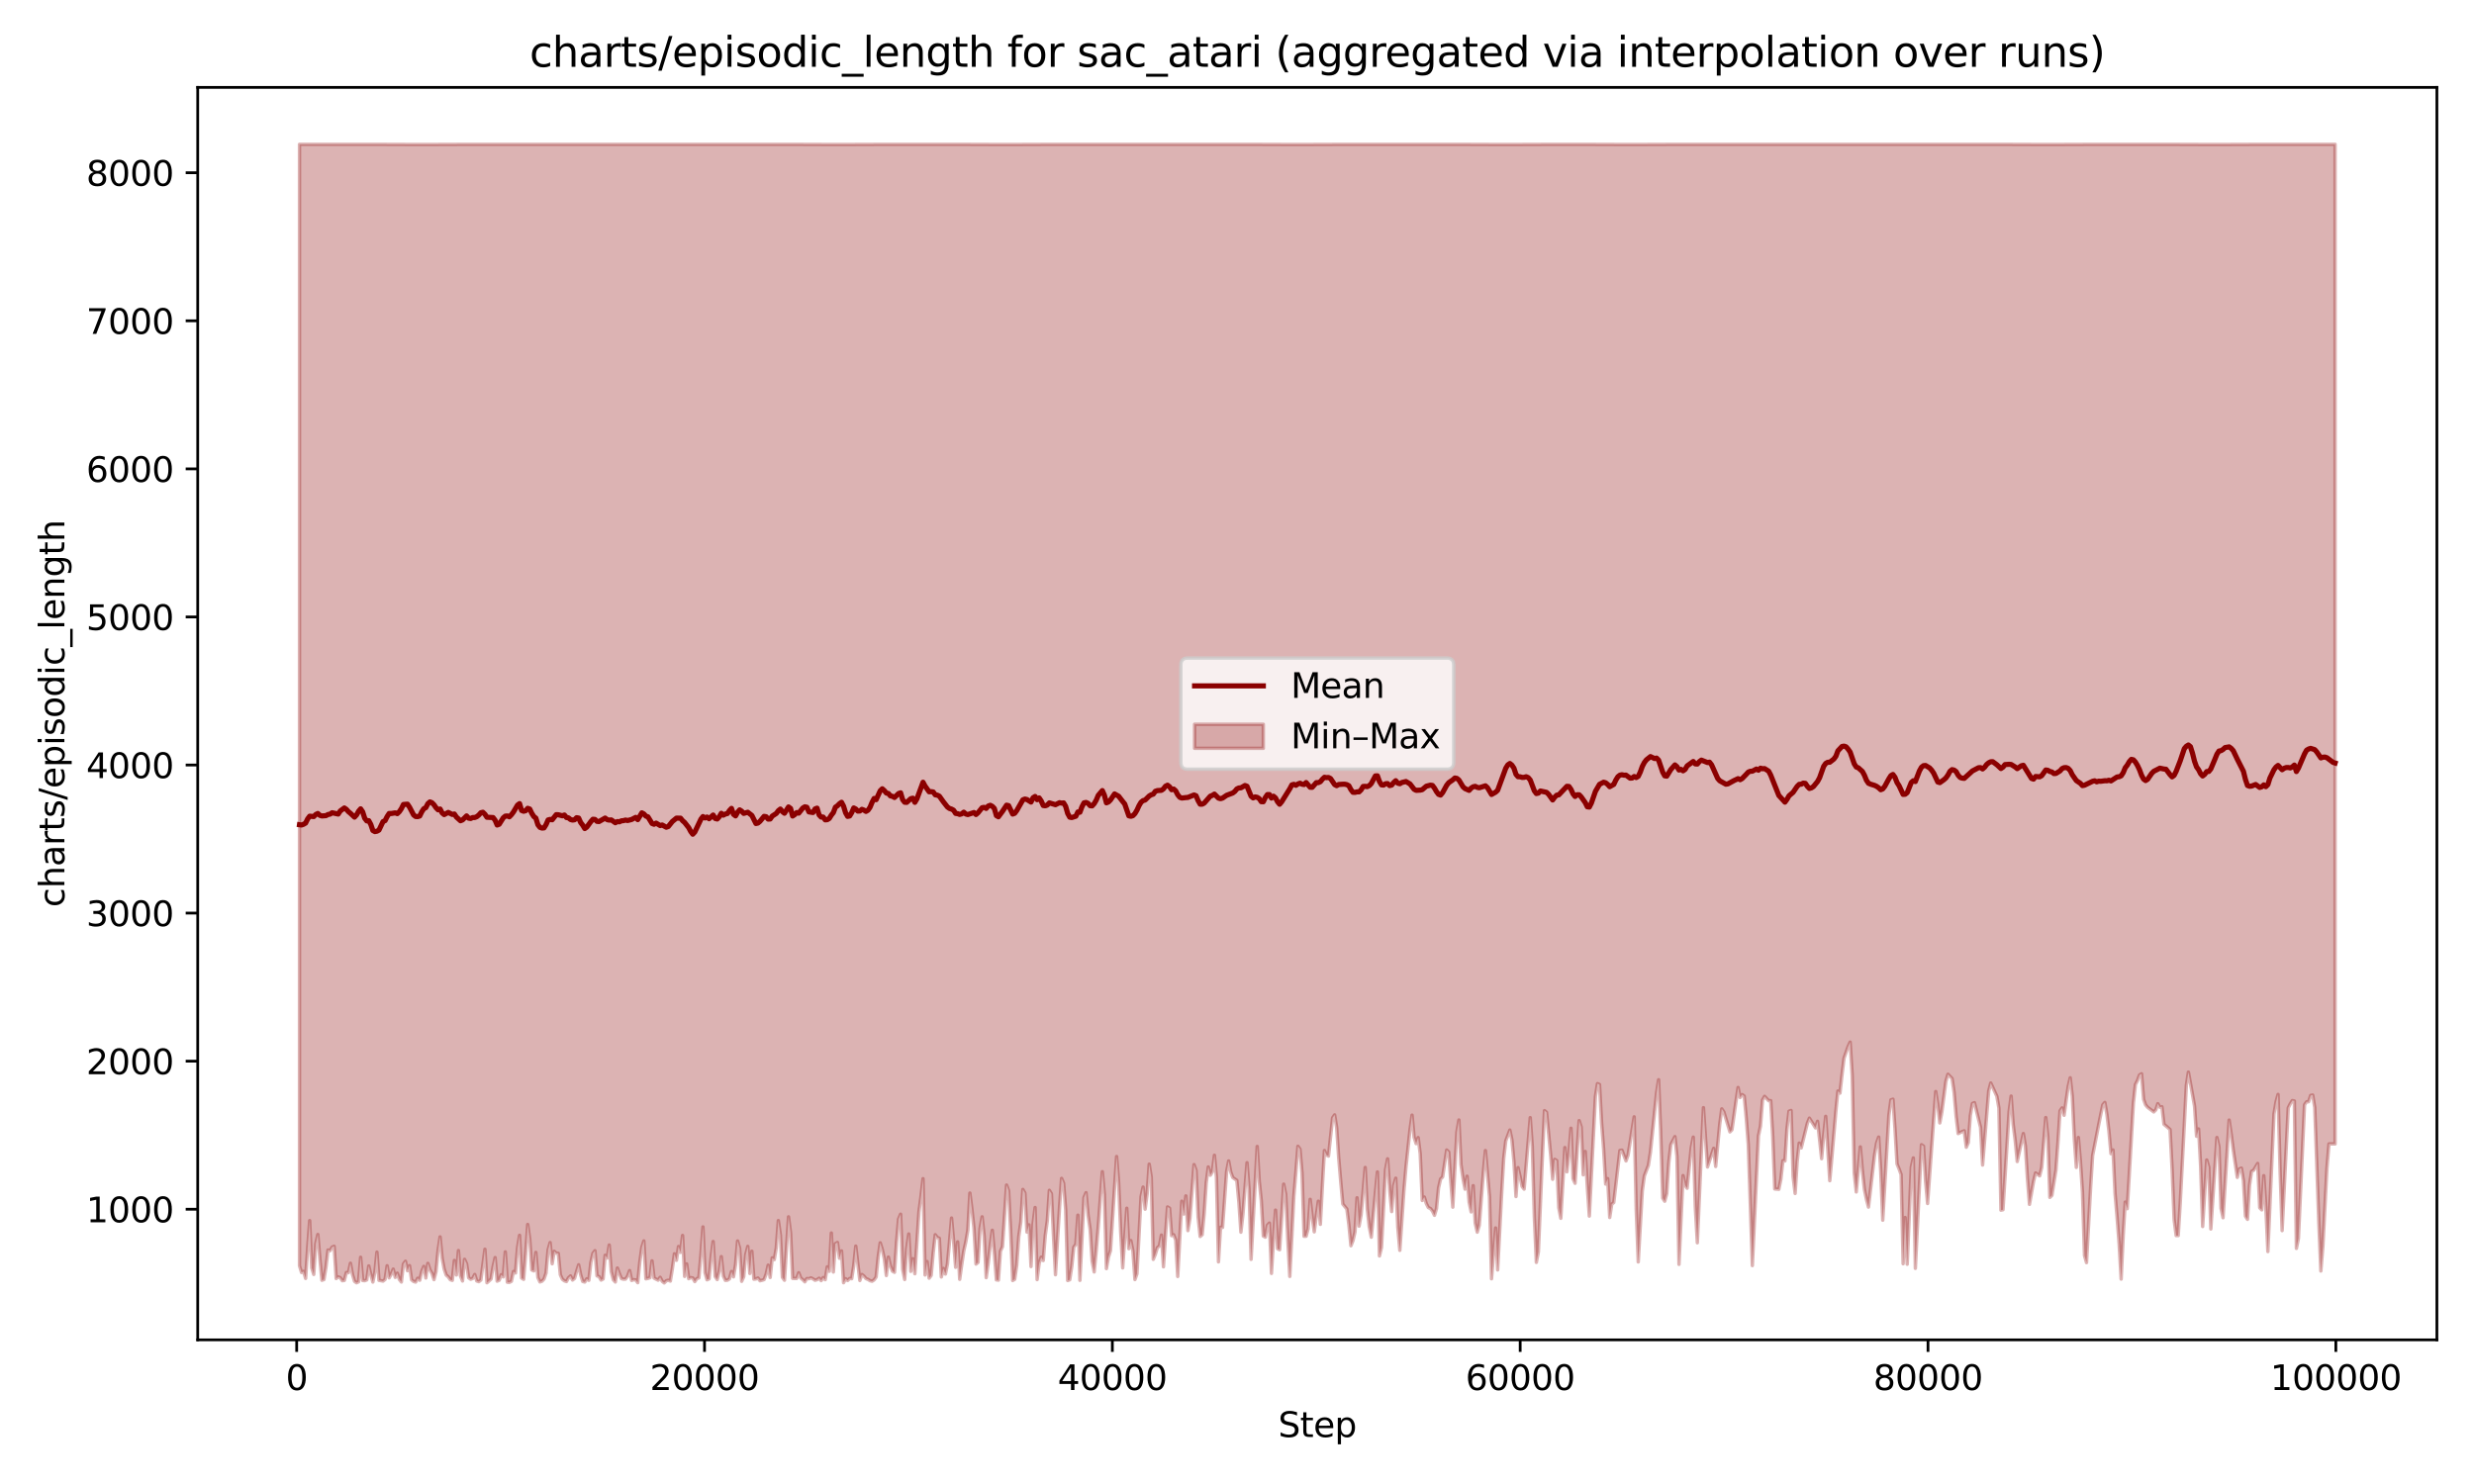 <?xml version="1.0" encoding="utf-8" standalone="no"?>
<!DOCTYPE svg PUBLIC "-//W3C//DTD SVG 1.1//EN"
  "http://www.w3.org/Graphics/SVG/1.1/DTD/svg11.dtd">
<svg xmlns:xlink="http://www.w3.org/1999/xlink" width="720pt" height="432pt" viewBox="0 0 720 432" xmlns="http://www.w3.org/2000/svg" version="1.1">
 <defs>
  <style type="text/css">*{stroke-linejoin: round; stroke-linecap: butt}</style>
 </defs>
 <g id="figure_1">
  <g id="patch_1">
   <path d="M 0 432 
L 720 432 
L 720 0 
L 0 0 
z
" style="fill: #ffffff"/>
  </g>
  <g id="axes_1">
   <g id="patch_2">
    <path d="M 57.541 390.04 
L 709.2 390.04 
L 709.2 25.44 
L 57.541 25.44 
z
" style="fill: #ffffff"/>
   </g>
   <g id="FillBetweenPolyCollection_1">
    <defs>
     <path id="m7136bce68f" d="M 87.162 -389.987 
L 87.162 -63.525 
L 87.755 -61.563 
L 88.348 -61.894 
L 88.941 -59.846 
L 89.534 -68.623 
L 90.127 -76.675 
L 90.72 -62.889 
L 91.313 -61.003 
L 91.906 -69.998 
L 92.499 -72.635 
L 93.092 -65.524 
L 93.685 -59.302 
L 94.278 -59.516 
L 94.871 -63.12 
L 95.464 -68.11 
L 96.057 -67.906 
L 96.65 -68.958 
L 97.243 -69.2 
L 97.836 -59.809 
L 98.429 -60.292 
L 99.022 -60.059 
L 99.615 -59.179 
L 100.208 -59.257 
L 100.801 -61.545 
L 101.394 -61.522 
L 101.987 -64.263 
L 102.58 -60.992 
L 103.173 -59.002 
L 103.766 -58.574 
L 104.359 -58.87 
L 104.952 -66.007 
L 105.545 -59.244 
L 106.138 -59.177 
L 106.731 -59.406 
L 107.324 -63.476 
L 107.917 -60.917 
L 108.51 -58.788 
L 109.103 -61.634 
L 109.696 -67.505 
L 110.289 -59.292 
L 110.883 -59.179 
L 111.476 -59.065 
L 112.069 -59.551 
L 112.662 -63.535 
L 113.255 -60.015 
L 113.848 -61.075 
L 114.441 -62.55 
L 115.034 -60.144 
L 115.627 -61.37 
L 116.22 -59.551 
L 116.813 -58.794 
L 117.406 -64.049 
L 117.999 -64.843 
L 118.592 -62.079 
L 119.185 -63.57 
L 119.778 -59.441 
L 120.371 -58.956 
L 120.964 -58.783 
L 121.557 -59.891 
L 122.15 -59.309 
L 122.743 -61.897 
L 123.336 -63.342 
L 123.929 -59.964 
L 124.522 -64.223 
L 125.115 -62.381 
L 125.708 -61.31 
L 126.301 -59.497 
L 126.894 -61.816 
L 127.487 -68.002 
L 128.08 -71.936 
L 128.673 -65.685 
L 129.266 -62.565 
L 129.859 -60.809 
L 130.452 -60.319 
L 131.045 -59.471 
L 131.638 -59.282 
L 132.231 -65.068 
L 132.824 -60.844 
L 133.417 -67.955 
L 134.01 -60.591 
L 134.603 -59.096 
L 135.196 -65.402 
L 135.789 -64.092 
L 136.382 -60.048 
L 136.975 -59.6 
L 137.568 -59.833 
L 138.161 -60.99 
L 138.754 -59.097 
L 139.347 -58.901 
L 139.94 -59.38 
L 140.533 -63.801 
L 141.126 -68.343 
L 141.719 -58.587 
L 142.312 -59.117 
L 142.905 -59.664 
L 143.498 -63.268 
L 144.091 -65.906 
L 144.684 -59.046 
L 145.277 -59.317 
L 145.87 -60.919 
L 146.463 -60.294 
L 147.056 -67.571 
L 147.649 -58.74 
L 148.242 -58.69 
L 148.835 -59.011 
L 149.428 -61.86 
L 150.021 -61.421 
L 150.614 -68.711 
L 151.207 -72.395 
L 151.8 -59.952 
L 152.393 -59.578 
L 152.986 -67.035 
L 153.579 -75.549 
L 154.172 -71.218 
L 154.765 -62.296 
L 155.358 -62.037 
L 155.951 -67.417 
L 156.544 -60.099 
L 157.137 -58.819 
L 157.73 -59.036 
L 158.323 -59.661 
L 158.916 -61.401 
L 159.509 -68.159 
L 160.102 -70.276 
L 160.695 -64.109 
L 161.288 -67.738 
L 161.881 -67.189 
L 162.474 -67.137 
L 163.067 -60.92 
L 163.66 -59.604 
L 164.253 -59.14 
L 164.846 -58.936 
L 165.439 -60.017 
L 166.032 -60.569 
L 166.625 -59.373 
L 167.218 -59.85 
L 167.811 -61.907 
L 168.404 -63.808 
L 168.997 -60.875 
L 169.59 -58.952 
L 170.184 -58.796 
L 170.777 -59.738 
L 171.37 -59.288 
L 171.963 -64.502 
L 172.556 -67.138 
L 173.149 -67.909 
L 173.742 -60.584 
L 174.335 -60.38 
L 174.928 -59.358 
L 175.521 -59.686 
L 176.114 -66.571 
L 176.707 -65.779 
L 177.3 -69.565 
L 177.893 -61.789 
L 178.486 -59.461 
L 179.079 -58.8 
L 179.672 -62.86 
L 180.265 -61.201 
L 180.858 -59.778 
L 181.451 -59.618 
L 182.044 -59.646 
L 182.637 -60.471 
L 183.23 -62.127 
L 183.823 -59.257 
L 184.416 -59.467 
L 185.009 -59.411 
L 185.602 -58.6 
L 186.195 -64.555 
L 186.788 -68.863 
L 187.381 -70.759 
L 187.974 -59.731 
L 188.567 -59.84 
L 189.16 -60.057 
L 189.753 -64.96 
L 190.346 -59.945 
L 190.939 -59.627 
L 191.532 -59.333 
L 192.125 -60.161 
L 192.718 -58.998 
L 193.311 -58.533 
L 193.904 -59.159 
L 194.497 -59.317 
L 195.09 -59.072 
L 195.683 -62.703 
L 196.276 -67.016 
L 196.869 -65.118 
L 197.462 -69.128 
L 198.055 -67.43 
L 198.648 -72.349 
L 199.241 -60.431 
L 199.834 -64.078 
L 200.427 -59.764 
L 201.02 -60.067 
L 201.613 -59.972 
L 202.206 -58.927 
L 202.799 -59.788 
L 203.392 -59.999 
L 203.985 -66.681 
L 204.578 -74.841 
L 205.171 -61.529 
L 205.764 -59.443 
L 206.357 -59.71 
L 206.95 -65.87 
L 207.543 -70.58 
L 208.136 -60.403 
L 208.729 -59.511 
L 209.322 -61.905 
L 209.915 -66.185 
L 210.508 -60.533 
L 211.101 -59.278 
L 211.694 -59.319 
L 212.287 -59.713 
L 212.88 -61.853 
L 213.473 -60.3 
L 214.066 -63.832 
L 214.659 -70.74 
L 215.252 -68.609 
L 215.845 -58.995 
L 216.438 -60.305 
L 217.031 -66.752 
L 217.624 -69.166 
L 218.217 -61.285 
L 218.81 -67.769 
L 219.403 -59.62 
L 219.996 -59.69 
L 220.589 -59.952 
L 221.182 -59.163 
L 221.775 -59.302 
L 222.368 -59.493 
L 222.961 -61.074 
L 223.554 -63.708 
L 224.147 -60.125 
L 224.74 -65.819 
L 225.333 -65.312 
L 225.926 -68.723 
L 226.519 -76.682 
L 227.112 -72.471 
L 227.705 -60.151 
L 228.298 -59.316 
L 228.892 -68.543 
L 229.485 -77.77 
L 230.078 -73.093 
L 230.671 -59.857 
L 231.264 -59.818 
L 231.857 -59.831 
L 232.45 -61.504 
L 233.043 -59.947 
L 233.636 -59.456 
L 234.229 -58.851 
L 234.822 -59.801 
L 235.415 -59.745 
L 236.008 -59.994 
L 236.601 -59.712 
L 237.194 -59.308 
L 237.787 -59.481 
L 238.38 -59.898 
L 238.973 -59.201 
L 239.566 -60.08 
L 240.159 -59.473 
L 240.752 -63.205 
L 241.345 -61.92 
L 241.938 -73.072 
L 242.531 -61.71 
L 243.124 -69.965 
L 243.717 -70.298 
L 244.31 -65.715 
L 244.903 -67.854 
L 245.496 -58.594 
L 246.089 -59.758 
L 246.682 -59.234 
L 247.275 -59.831 
L 247.868 -59.76 
L 248.461 -63.584 
L 249.054 -69.244 
L 249.647 -64.153 
L 250.24 -59.237 
L 250.833 -60.989 
L 251.426 -60.526 
L 252.019 -59.793 
L 252.612 -59.563 
L 253.205 -59.178 
L 253.798 -59.026 
L 254.391 -59.412 
L 254.984 -60.246 
L 255.577 -66.072 
L 256.17 -70.204 
L 256.763 -68.284 
L 257.356 -65.554 
L 257.949 -60.689 
L 258.542 -66.048 
L 259.135 -63.473 
L 259.728 -61.953 
L 260.321 -61.621 
L 260.914 -70.262 
L 261.507 -77.127 
L 262.1 -78.541 
L 262.693 -62.536 
L 263.286 -59.536 
L 263.879 -68.457 
L 264.472 -72.776 
L 265.065 -61.899 
L 265.658 -65.57 
L 266.251 -61.21 
L 266.844 -70.207 
L 267.437 -79.211 
L 268.03 -83.689 
L 268.623 -88.881 
L 269.216 -60.846 
L 269.809 -64.757 
L 270.402 -59.915 
L 270.995 -60.698 
L 271.588 -67.274 
L 272.181 -72.56 
L 272.774 -71.759 
L 273.367 -71.527 
L 273.96 -60.265 
L 274.553 -62.744 
L 275.146 -61.118 
L 275.739 -64.009 
L 276.332 -70.481 
L 276.925 -77.42 
L 277.518 -70.737 
L 278.111 -63.085 
L 278.704 -70.486 
L 279.297 -59.585 
L 279.89 -63.856 
L 280.483 -67.807 
L 281.076 -70.465 
L 281.669 -73.864 
L 282.262 -84.691 
L 282.855 -79.963 
L 283.448 -74.451 
L 284.041 -64.024 
L 284.634 -64.502 
L 285.227 -74.379 
L 285.82 -77.776 
L 286.413 -72.242 
L 287.006 -60.071 
L 287.6 -64.286 
L 288.193 -69.511 
L 288.786 -73.853 
L 289.379 -67.178 
L 289.972 -59.422 
L 290.565 -59.347 
L 291.158 -67.795 
L 291.751 -69.071 
L 292.344 -78.044 
L 292.937 -87.017 
L 293.53 -85.36 
L 294.123 -73.528 
L 294.716 -59.233 
L 295.309 -59.594 
L 295.902 -63.716 
L 296.495 -72.042 
L 297.088 -76.272 
L 297.681 -85.75 
L 298.274 -84.692 
L 298.867 -73.326 
L 299.46 -75.444 
L 300.053 -63.306 
L 300.646 -75.687 
L 301.239 -80.489 
L 301.832 -59.501 
L 302.425 -64.274 
L 303.018 -66.024 
L 303.611 -65.053 
L 304.204 -72.364 
L 304.797 -76.64 
L 305.39 -85.489 
L 305.983 -84.508 
L 306.576 -72.421 
L 307.169 -60.923 
L 307.762 -70.864 
L 308.355 -80.532 
L 308.948 -88.958 
L 309.541 -87.572 
L 310.134 -79.857 
L 310.727 -59.233 
L 311.32 -59.452 
L 311.913 -63.317 
L 312.506 -68.976 
L 313.099 -69.752 
L 313.692 -78.263 
L 314.285 -59.284 
L 314.878 -71.232 
L 315.471 -83.38 
L 316.064 -84.801 
L 316.657 -78.23 
L 317.25 -74.106 
L 317.843 -64.845 
L 318.436 -61.731 
L 319.029 -67.817 
L 319.622 -74.839 
L 320.215 -82.877 
L 320.808 -90.914 
L 321.401 -84.267 
L 321.994 -62.705 
L 322.587 -66.029 
L 323.18 -67.919 
L 323.773 -77.055 
L 324.366 -86.192 
L 324.959 -95.328 
L 325.552 -87.756 
L 326.145 -73.496 
L 326.738 -62.907 
L 327.331 -71.593 
L 327.924 -80.28 
L 328.517 -68.493 
L 329.11 -70.853 
L 329.703 -67.81 
L 330.296 -59.51 
L 330.889 -61.193 
L 331.482 -72.423 
L 332.075 -83.652 
L 332.668 -86.428 
L 333.261 -80.006 
L 333.854 -84.467 
L 334.447 -93.11 
L 335.04 -89.314 
L 335.633 -65.396 
L 336.226 -66.841 
L 336.819 -68.794 
L 337.412 -69.298 
L 338.005 -72.465 
L 338.598 -63.218 
L 339.191 -72.287 
L 339.784 -80.652 
L 340.377 -80.284 
L 340.97 -72.287 
L 341.563 -72.561 
L 342.156 -71.037 
L 342.749 -60.41 
L 343.342 -71.37 
L 343.935 -82.33 
L 344.528 -78.592 
L 345.121 -83.865 
L 345.714 -73.764 
L 346.307 -77.334 
L 346.901 -85.154 
L 347.494 -92.973 
L 348.087 -91.28 
L 348.68 -77.694 
L 349.273 -72.053 
L 349.866 -72.577 
L 350.459 -78.742 
L 351.052 -87.665 
L 351.645 -92.294 
L 352.238 -89.889 
L 352.831 -90.871 
L 353.424 -95.694 
L 354.017 -89.323 
L 354.61 -64.66 
L 355.203 -74.737 
L 355.796 -74.683 
L 356.389 -82.824 
L 356.982 -90.965 
L 357.575 -94.045 
L 358.168 -90.86 
L 358.761 -89.204 
L 359.354 -88.795 
L 359.947 -88.385 
L 360.54 -82.059 
L 361.133 -73.305 
L 361.726 -78.502 
L 362.319 -86.014 
L 362.912 -93.525 
L 363.505 -85.791 
L 364.098 -65.395 
L 364.691 -76.35 
L 365.284 -87.306 
L 365.877 -98.261 
L 366.47 -88.219 
L 367.063 -82.446 
L 367.656 -72.177 
L 368.249 -71.853 
L 368.842 -75.318 
L 369.435 -75.953 
L 370.028 -61.308 
L 370.621 -71.286 
L 371.214 -79.727 
L 371.807 -68.504 
L 372.4 -68.191 
L 372.993 -77.36 
L 373.586 -87.289 
L 374.179 -84.286 
L 374.772 -71.437 
L 375.365 -60.426 
L 375.958 -71.869 
L 376.551 -83.77 
L 377.144 -90.867 
L 377.737 -98.308 
L 378.33 -97.483 
L 378.923 -90.512 
L 379.516 -72.105 
L 380.109 -72.128 
L 380.702 -74.315 
L 381.295 -82.871 
L 381.888 -77.595 
L 382.481 -73.403 
L 383.074 -77.995 
L 383.667 -82.324 
L 384.26 -75.585 
L 384.853 -86.828 
L 385.446 -97.073 
L 386.039 -95.764 
L 386.632 -95.458 
L 387.225 -101.022 
L 387.818 -106.586 
L 388.411 -107.454 
L 389.004 -103.744 
L 389.597 -94.906 
L 390.19 -87.979 
L 390.783 -81.491 
L 391.376 -80.773 
L 391.969 -80.055 
L 392.562 -75.406 
L 393.155 -69.355 
L 393.748 -70.821 
L 394.341 -73.361 
L 394.934 -83.317 
L 395.527 -75.063 
L 396.12 -78.344 
L 396.713 -85.244 
L 397.306 -92.143 
L 397.899 -80.11 
L 398.492 -74.867 
L 399.085 -71.846 
L 399.678 -78.241 
L 400.271 -84.635 
L 400.864 -90.841 
L 401.457 -66.387 
L 402.05 -68.842 
L 402.643 -80.181 
L 403.236 -91.521 
L 403.829 -94.658 
L 404.422 -85.633 
L 405.015 -79.304 
L 405.609 -86.858 
L 406.202 -89.013 
L 406.795 -74.686 
L 407.388 -68.014 
L 407.981 -76.643 
L 408.574 -85.273 
L 409.167 -92.142 
L 409.76 -97.674 
L 410.353 -103.205 
L 410.946 -107.378 
L 411.539 -100.911 
L 412.132 -99.082 
L 412.725 -100.837 
L 413.318 -96.099 
L 413.911 -82.532 
L 414.504 -83.54 
L 415.097 -81.621 
L 415.69 -80.463 
L 416.283 -80.206 
L 416.876 -79.459 
L 417.469 -78.22 
L 418.062 -80.176 
L 418.655 -86.176 
L 419.248 -88.79 
L 419.841 -89.356 
L 420.434 -93.29 
L 421.027 -97.224 
L 421.62 -96.643 
L 422.213 -88.122 
L 422.806 -80.588 
L 423.399 -91.517 
L 423.992 -102.446 
L 424.585 -105.969 
L 425.178 -92.983 
L 425.771 -88.896 
L 426.364 -85.834 
L 426.957 -89.596 
L 427.55 -82.059 
L 428.143 -79.199 
L 428.736 -86.85 
L 429.329 -75.917 
L 429.922 -73.314 
L 430.515 -75.347 
L 431.108 -83.013 
L 431.701 -90.679 
L 432.294 -97.064 
L 432.887 -90.342 
L 433.48 -83.62 
L 434.073 -59.74 
L 434.666 -67.158 
L 435.259 -74.529 
L 435.852 -62.312 
L 436.445 -73.53 
L 437.038 -84.748 
L 437.631 -94.833 
L 438.224 -99.88 
L 438.817 -101.458 
L 439.41 -103.038 
L 440.003 -100.165 
L 440.596 -93.819 
L 441.189 -83.677 
L 441.782 -92.089 
L 442.375 -89.523 
L 442.968 -86.596 
L 443.561 -85.835 
L 444.154 -92.774 
L 444.747 -99.712 
L 445.34 -106.651 
L 445.933 -98.23 
L 446.526 -77.853 
L 447.119 -64.512 
L 447.712 -67.569 
L 448.305 -81.583 
L 448.898 -95.597 
L 449.491 -108.689 
L 450.084 -108.206 
L 450.677 -102.053 
L 451.27 -95.883 
L 451.863 -88.711 
L 452.456 -94.504 
L 453.049 -94.14 
L 453.642 -80.439 
L 454.235 -77.341 
L 454.828 -87.637 
L 455.421 -97.934 
L 456.014 -90.874 
L 456.607 -96.123 
L 457.2 -103.561 
L 457.793 -88.854 
L 458.386 -87.536 
L 458.979 -96.658 
L 459.572 -105.781 
L 460.165 -103.914 
L 460.758 -90 
L 461.351 -96.799 
L 461.944 -86.565 
L 462.537 -77.989 
L 463.13 -89.608 
L 463.723 -101.226 
L 464.316 -112.845 
L 464.91 -116.551 
L 465.503 -116.288 
L 466.096 -105.205 
L 466.689 -97.542 
L 467.282 -87.305 
L 467.875 -88.897 
L 468.468 -77.585 
L 469.061 -81.45 
L 469.654 -81.937 
L 470.247 -86.987 
L 470.84 -92.038 
L 471.433 -97.088 
L 472.026 -97.18 
L 472.619 -95.616 
L 473.212 -94.052 
L 473.805 -95.703 
L 474.398 -99.431 
L 474.991 -103.158 
L 475.584 -106.886 
L 476.177 -79.961 
L 476.77 -64.653 
L 477.363 -74.987 
L 477.956 -85.321 
L 478.549 -89.671 
L 479.142 -91.226 
L 479.735 -92.781 
L 480.328 -96.634 
L 480.921 -102.374 
L 481.514 -108.114 
L 482.107 -113.853 
L 482.7 -117.691 
L 483.293 -102.46 
L 483.886 -83.225 
L 484.479 -82.322 
L 485.072 -84.497 
L 485.665 -93.573 
L 486.258 -98.775 
L 486.851 -99.946 
L 487.444 -101.116 
L 488.037 -95.365 
L 488.63 -63.937 
L 489.223 -76.858 
L 489.816 -89.779 
L 490.409 -86.962 
L 491.002 -86.1 
L 491.595 -91.98 
L 492.188 -97.859 
L 492.781 -100.971 
L 493.374 -80.753 
L 493.967 -70.222 
L 494.56 -83.533 
L 495.153 -96.844 
L 495.746 -109.55 
L 496.339 -100.767 
L 496.932 -92.282 
L 497.525 -94.09 
L 498.118 -95.897 
L 498.711 -97.705 
L 499.304 -92.43 
L 499.897 -98.586 
L 500.49 -104.742 
L 501.083 -109.201 
L 501.676 -108.324 
L 502.269 -106.396 
L 502.862 -104.448 
L 503.455 -102.5 
L 504.048 -103.118 
L 504.641 -107.287 
L 505.234 -111.456 
L 505.827 -115.425 
L 506.42 -112.512 
L 507.013 -113.36 
L 507.606 -112.926 
L 508.199 -106.575 
L 508.792 -98.852 
L 509.385 -81.518 
L 509.978 -63.585 
L 510.571 -76.175 
L 511.164 -88.765 
L 511.757 -101.355 
L 512.35 -104.167 
L 512.943 -111.751 
L 513.536 -112.835 
L 514.129 -112.206 
L 514.722 -111.577 
L 515.315 -111.596 
L 515.908 -101.243 
L 516.501 -85.887 
L 517.094 -85.838 
L 517.687 -85.788 
L 518.28 -88.697 
L 518.873 -94.106 
L 519.466 -94.042 
L 520.059 -103.377 
L 520.652 -108.516 
L 521.245 -108.737 
L 521.838 -89.503 
L 522.431 -84.576 
L 523.024 -93.81 
L 523.618 -99.245 
L 524.211 -97.835 
L 524.804 -100.228 
L 525.397 -102.621 
L 525.99 -105.014 
L 526.583 -106.501 
L 527.176 -105.557 
L 527.769 -104.613 
L 528.362 -103.669 
L 528.955 -105.582 
L 529.548 -100.211 
L 530.141 -94.701 
L 530.734 -101.432 
L 531.327 -107.025 
L 531.92 -97.657 
L 532.513 -88.289 
L 533.106 -94.865 
L 533.699 -101.704 
L 534.292 -108.544 
L 534.885 -114.395 
L 535.478 -113.782 
L 536.071 -119.136 
L 536.664 -123.964 
L 537.257 -125.658 
L 537.85 -127.352 
L 538.443 -128.63 
L 539.036 -118.92 
L 539.629 -90.53 
L 540.222 -85.015 
L 540.815 -91.572 
L 541.408 -98.13 
L 542.001 -91.139 
L 542.594 -85.72 
L 543.187 -82.848 
L 543.78 -80.61 
L 544.373 -85.686 
L 544.966 -90.763 
L 545.559 -95.839 
L 546.152 -99.292 
L 546.745 -100.986 
L 547.338 -91.193 
L 547.931 -76.799 
L 548.524 -86.949 
L 549.117 -97.1 
L 549.71 -107.25 
L 550.303 -111.813 
L 550.896 -112.013 
L 551.489 -103.42 
L 552.082 -93.179 
L 552.675 -91.734 
L 553.268 -90.095 
L 553.861 -64.115 
L 554.454 -77.574 
L 555.047 -63.97 
L 555.64 -78.074 
L 556.233 -92.178 
L 556.826 -94.916 
L 557.419 -62.773 
L 558.012 -74.768 
L 558.605 -86.763 
L 559.198 -98.758 
L 559.791 -98.351 
L 560.384 -88.184 
L 560.977 -81.649 
L 561.57 -89.799 
L 562.163 -97.949 
L 562.756 -106.099 
L 563.349 -114.249 
L 563.942 -110.354 
L 564.535 -105.103 
L 565.128 -108.262 
L 565.721 -112.749 
L 566.314 -117.236 
L 566.907 -119.275 
L 567.5 -118.666 
L 568.093 -118.056 
L 568.686 -114.055 
L 569.279 -107.057 
L 569.872 -102.008 
L 570.465 -102.301 
L 571.058 -102.595 
L 571.651 -102.811 
L 572.244 -98.023 
L 572.837 -99.384 
L 573.43 -107.31 
L 574.023 -110.767 
L 574.616 -111.003 
L 575.209 -108.601 
L 575.802 -106.199 
L 576.395 -103.797 
L 576.988 -92.851 
L 577.581 -100.038 
L 578.174 -107.225 
L 578.767 -114.412 
L 579.36 -116.723 
L 579.953 -115.435 
L 580.546 -114.147 
L 581.139 -112.859 
L 581.732 -109.427 
L 582.325 -79.712 
L 582.919 -79.846 
L 583.512 -89.337 
L 584.105 -98.829 
L 584.698 -108.321 
L 585.291 -112.919 
L 585.884 -104.712 
L 586.477 -99.974 
L 587.07 -93.872 
L 587.663 -96.586 
L 588.256 -99.3 
L 588.849 -102.014 
L 589.442 -98.367 
L 590.035 -88.916 
L 590.628 -81.398 
L 591.221 -84.72 
L 591.814 -88.042 
L 592.407 -90.544 
L 593 -90.121 
L 593.593 -89.698 
L 594.186 -92.104 
L 594.779 -99.393 
L 595.372 -106.682 
L 595.965 -101.067 
L 596.558 -83.434 
L 597.151 -83.998 
L 597.744 -87.684 
L 598.337 -91.37 
L 598.93 -99.451 
L 599.523 -108.622 
L 600.116 -109.481 
L 600.709 -107.338 
L 601.302 -111.583 
L 601.895 -115.688 
L 602.488 -118.249 
L 603.081 -112.899 
L 603.674 -100.591 
L 604.267 -92.155 
L 604.86 -100.864 
L 605.453 -93.973 
L 606.046 -85.012 
L 606.639 -66.505 
L 607.232 -64.446 
L 607.825 -75.301 
L 608.418 -86.156 
L 609.011 -95.614 
L 609.604 -98.63 
L 610.197 -101.646 
L 610.79 -104.662 
L 611.383 -107.606 
L 611.976 -110.387 
L 612.569 -111.072 
L 613.162 -107.63 
L 613.755 -102.653 
L 614.348 -96.159 
L 614.941 -97.232 
L 615.534 -84.547 
L 616.127 -77.605 
L 616.72 -69.874 
L 617.313 -59.65 
L 617.906 -72.318 
L 618.499 -82.061 
L 619.092 -80.147 
L 619.685 -90.246 
L 620.278 -100.522 
L 620.871 -110.797 
L 621.464 -116.273 
L 622.057 -117.431 
L 622.65 -119.058 
L 623.243 -119.405 
L 623.836 -112.005 
L 624.429 -110.337 
L 625.022 -109.651 
L 625.615 -109.203 
L 626.208 -108.755 
L 626.801 -108.307 
L 627.394 -108.899 
L 627.987 -110.706 
L 628.58 -109.678 
L 629.173 -109.824 
L 629.766 -104.728 
L 630.359 -104.222 
L 630.952 -103.716 
L 631.545 -103.18 
L 632.138 -91.655 
L 632.731 -76.913 
L 633.324 -72.318 
L 633.917 -72.318 
L 634.51 -81.854 
L 635.103 -93.249 
L 635.696 -104.644 
L 636.289 -116.039 
L 636.882 -119.901 
L 637.475 -116.658 
L 638.068 -113.367 
L 638.661 -110.03 
L 639.254 -101.228 
L 639.847 -103.356 
L 640.44 -92.588 
L 641.033 -74.958 
L 641.627 -84.639 
L 642.22 -94.32 
L 642.813 -92.239 
L 643.406 -74.234 
L 643.999 -83.109 
L 644.592 -91.984 
L 645.185 -100.859 
L 645.778 -98.166 
L 646.371 -80.296 
L 646.964 -77.501 
L 647.557 -86.982 
L 648.15 -96.464 
L 648.743 -105.946 
L 649.336 -101.835 
L 649.929 -97.291 
L 650.522 -93.274 
L 651.115 -89.257 
L 651.708 -91.705 
L 652.301 -91.948 
L 652.894 -88.337 
L 653.487 -77.981 
L 654.08 -77.039 
L 654.673 -86.962 
L 655.266 -91.009 
L 655.859 -91.316 
L 656.452 -92.31 
L 657.045 -93.304 
L 657.638 -80.418 
L 658.231 -79.8 
L 658.824 -89.753 
L 659.417 -80.648 
L 660.01 -67.666 
L 660.603 -81.01 
L 661.196 -94.354 
L 661.789 -107.699 
L 662.382 -111.214 
L 662.975 -113.408 
L 663.568 -91.208 
L 664.161 -73.762 
L 664.754 -85.674 
L 665.347 -97.586 
L 665.94 -109.497 
L 666.533 -110.686 
L 667.126 -111.613 
L 667.719 -111.499 
L 668.312 -68.58 
L 668.905 -71.496 
L 669.498 -84.464 
L 670.091 -97.431 
L 670.684 -110.398 
L 671.277 -111.246 
L 671.87 -111.277 
L 672.463 -113.113 
L 673.056 -113.219 
L 673.649 -109.602 
L 674.242 -92.845 
L 674.835 -76.088 
L 675.428 -62.005 
L 676.021 -69.196 
L 676.614 -80.582 
L 677.207 -91.968 
L 677.8 -98.999 
L 678.393 -98.999 
L 678.986 -98.999 
L 679.579 -98.999 
L 679.579 -389.987 
L 679.579 -389.987 
L 678.986 -389.987 
L 678.393 -389.987 
L 677.8 -389.987 
L 677.207 -389.987 
L 676.614 -389.987 
L 676.021 -389.987 
L 675.428 -389.987 
L 674.835 -389.987 
L 674.242 -389.987 
L 673.649 -389.987 
L 673.056 -389.987 
L 672.463 -389.987 
L 671.87 -389.987 
L 671.277 -389.987 
L 670.684 -389.987 
L 670.091 -389.987 
L 669.498 -389.987 
L 668.905 -389.987 
L 668.312 -389.987 
L 667.719 -389.987 
L 667.126 -389.987 
L 666.533 -389.987 
L 665.94 -389.987 
L 665.347 -389.987 
L 664.754 -389.987 
L 664.161 -389.987 
L 663.568 -389.987 
L 662.975 -389.987 
L 662.382 -389.987 
L 661.789 -389.987 
L 661.196 -389.987 
L 660.603 -389.987 
L 660.01 -389.987 
L 659.417 -389.987 
L 658.824 -389.987 
L 658.231 -389.987 
L 657.638 -389.987 
L 657.045 -389.987 
L 656.452 -389.987 
L 655.859 -389.985 
L 655.266 -389.983 
L 654.673 -389.981 
L 654.08 -389.979 
L 653.487 -389.976 
L 652.894 -389.974 
L 652.301 -389.972 
L 651.708 -389.97 
L 651.115 -389.968 
L 650.522 -389.966 
L 649.929 -389.964 
L 649.336 -389.962 
L 648.743 -389.96 
L 648.15 -389.957 
L 647.557 -389.955 
L 646.964 -389.953 
L 646.371 -389.951 
L 645.778 -389.949 
L 645.185 -389.947 
L 644.592 -389.945 
L 643.999 -389.946 
L 643.406 -389.948 
L 642.813 -389.95 
L 642.22 -389.952 
L 641.627 -389.954 
L 641.033 -389.957 
L 640.44 -389.959 
L 639.847 -389.961 
L 639.254 -389.963 
L 638.661 -389.965 
L 638.068 -389.967 
L 637.475 -389.969 
L 636.882 -389.971 
L 636.289 -389.973 
L 635.696 -389.976 
L 635.103 -389.978 
L 634.51 -389.98 
L 633.917 -389.982 
L 633.324 -389.984 
L 632.731 -389.986 
L 632.138 -389.987 
L 631.545 -389.987 
L 630.952 -389.987 
L 630.359 -389.987 
L 629.766 -389.987 
L 629.173 -389.987 
L 628.58 -389.987 
L 627.987 -389.987 
L 627.394 -389.987 
L 626.801 -389.987 
L 626.208 -389.987 
L 625.615 -389.987 
L 625.022 -389.987 
L 624.429 -389.987 
L 623.836 -389.987 
L 623.243 -389.987 
L 622.65 -389.987 
L 622.057 -389.987 
L 621.464 -389.987 
L 620.871 -389.987 
L 620.278 -389.987 
L 619.685 -389.987 
L 619.092 -389.987 
L 618.499 -389.987 
L 617.906 -389.987 
L 617.313 -389.987 
L 616.72 -389.987 
L 616.127 -389.987 
L 615.534 -389.987 
L 614.941 -389.987 
L 614.348 -389.987 
L 613.755 -389.987 
L 613.162 -389.987 
L 612.569 -389.987 
L 611.976 -389.987 
L 611.383 -389.987 
L 610.79 -389.987 
L 610.197 -389.987 
L 609.604 -389.987 
L 609.011 -389.987 
L 608.418 -389.987 
L 607.825 -389.987 
L 607.232 -389.984 
L 606.639 -389.982 
L 606.046 -389.98 
L 605.453 -389.978 
L 604.86 -389.976 
L 604.267 -389.974 
L 603.674 -389.972 
L 603.081 -389.97 
L 602.488 -389.968 
L 601.895 -389.966 
L 601.302 -389.963 
L 600.709 -389.961 
L 600.116 -389.959 
L 599.523 -389.957 
L 598.93 -389.955 
L 598.337 -389.953 
L 597.744 -389.951 
L 597.151 -389.949 
L 596.558 -389.947 
L 595.965 -389.944 
L 595.372 -389.946 
L 594.779 -389.949 
L 594.186 -389.951 
L 593.593 -389.953 
L 593 -389.955 
L 592.407 -389.957 
L 591.814 -389.959 
L 591.221 -389.961 
L 590.628 -389.963 
L 590.035 -389.965 
L 589.442 -389.968 
L 588.849 -389.97 
L 588.256 -389.972 
L 587.663 -389.974 
L 587.07 -389.976 
L 586.477 -389.978 
L 585.884 -389.98 
L 585.291 -389.982 
L 584.698 -389.984 
L 584.105 -389.986 
L 583.512 -389.987 
L 582.919 -389.987 
L 582.325 -389.987 
L 581.732 -389.987 
L 581.139 -389.987 
L 580.546 -389.987 
L 579.953 -389.987 
L 579.36 -389.987 
L 578.767 -389.987 
L 578.174 -389.987 
L 577.581 -389.987 
L 576.988 -389.987 
L 576.395 -389.987 
L 575.802 -389.987 
L 575.209 -389.987 
L 574.616 -389.987 
L 574.023 -389.987 
L 573.43 -389.987 
L 572.837 -389.987 
L 572.244 -389.987 
L 571.651 -389.987 
L 571.058 -389.987 
L 570.465 -389.987 
L 569.872 -389.987 
L 569.279 -389.987 
L 568.686 -389.987 
L 568.093 -389.987 
L 567.5 -389.987 
L 566.907 -389.987 
L 566.314 -389.987 
L 565.721 -389.987 
L 565.128 -389.987 
L 564.535 -389.987 
L 563.942 -389.987 
L 563.349 -389.987 
L 562.756 -389.987 
L 562.163 -389.987 
L 561.57 -389.987 
L 560.977 -389.987 
L 560.384 -389.987 
L 559.791 -389.987 
L 559.198 -389.987 
L 558.605 -389.987 
L 558.012 -389.987 
L 557.419 -389.987 
L 556.826 -389.987 
L 556.233 -389.987 
L 555.64 -389.987 
L 555.047 -389.987 
L 554.454 -389.987 
L 553.861 -389.987 
L 553.268 -389.987 
L 552.675 -389.987 
L 552.082 -389.987 
L 551.489 -389.987 
L 550.896 -389.987 
L 550.303 -389.987 
L 549.71 -389.987 
L 549.117 -389.987 
L 548.524 -389.987 
L 547.931 -389.987 
L 547.338 -389.987 
L 546.745 -389.987 
L 546.152 -389.987 
L 545.559 -389.987 
L 544.966 -389.987 
L 544.373 -389.987 
L 543.78 -389.987 
L 543.187 -389.987 
L 542.594 -389.987 
L 542.001 -389.987 
L 541.408 -389.987 
L 540.815 -389.987 
L 540.222 -389.987 
L 539.629 -389.987 
L 539.036 -389.987 
L 538.443 -389.987 
L 537.85 -389.987 
L 537.257 -389.987 
L 536.664 -389.987 
L 536.071 -389.987 
L 535.478 -389.987 
L 534.885 -389.987 
L 534.292 -389.987 
L 533.699 -389.987 
L 533.106 -389.987 
L 532.513 -389.987 
L 531.92 -389.987 
L 531.327 -389.987 
L 530.734 -389.987 
L 530.141 -389.987 
L 529.548 -389.987 
L 528.955 -389.987 
L 528.362 -389.987 
L 527.769 -389.987 
L 527.176 -389.987 
L 526.583 -389.987 
L 525.99 -389.987 
L 525.397 -389.987 
L 524.804 -389.987 
L 524.211 -389.987 
L 523.618 -389.987 
L 523.024 -389.987 
L 522.431 -389.987 
L 521.838 -389.987 
L 521.245 -389.987 
L 520.652 -389.987 
L 520.059 -389.987 
L 519.466 -389.987 
L 518.873 -389.987 
L 518.28 -389.987 
L 517.687 -389.987 
L 517.094 -389.987 
L 516.501 -389.987 
L 515.908 -389.987 
L 515.315 -389.987 
L 514.722 -389.987 
L 514.129 -389.987 
L 513.536 -389.987 
L 512.943 -389.987 
L 512.35 -389.987 
L 511.757 -389.987 
L 511.164 -389.987 
L 510.571 -389.987 
L 509.978 -389.987 
L 509.385 -389.987 
L 508.792 -389.987 
L 508.199 -389.987 
L 507.606 -389.987 
L 507.013 -389.987 
L 506.42 -389.987 
L 505.827 -389.987 
L 505.234 -389.987 
L 504.641 -389.987 
L 504.048 -389.987 
L 503.455 -389.987 
L 502.862 -389.987 
L 502.269 -389.987 
L 501.676 -389.987 
L 501.083 -389.987 
L 500.49 -389.987 
L 499.897 -389.987 
L 499.304 -389.987 
L 498.711 -389.987 
L 498.118 -389.987 
L 497.525 -389.987 
L 496.932 -389.987 
L 496.339 -389.987 
L 495.746 -389.987 
L 495.153 -389.987 
L 494.56 -389.987 
L 493.967 -389.987 
L 493.374 -389.987 
L 492.781 -389.987 
L 492.188 -389.987 
L 491.595 -389.987 
L 491.002 -389.987 
L 490.409 -389.987 
L 489.816 -389.987 
L 489.223 -389.987 
L 488.63 -389.987 
L 488.037 -389.987 
L 487.444 -389.987 
L 486.851 -389.987 
L 486.258 -389.986 
L 485.665 -389.984 
L 485.072 -389.981 
L 484.479 -389.979 
L 483.886 -389.977 
L 483.293 -389.975 
L 482.7 -389.973 
L 482.107 -389.971 
L 481.514 -389.969 
L 480.921 -389.967 
L 480.328 -389.965 
L 479.735 -389.963 
L 479.142 -389.96 
L 478.549 -389.958 
L 477.956 -389.956 
L 477.363 -389.954 
L 476.77 -389.952 
L 476.177 -389.95 
L 475.584 -389.948 
L 474.991 -389.946 
L 474.398 -389.945 
L 473.805 -389.947 
L 473.212 -389.949 
L 472.619 -389.951 
L 472.026 -389.954 
L 471.433 -389.956 
L 470.84 -389.958 
L 470.247 -389.96 
L 469.654 -389.962 
L 469.061 -389.964 
L 468.468 -389.966 
L 467.875 -389.968 
L 467.282 -389.97 
L 466.689 -389.973 
L 466.096 -389.975 
L 465.503 -389.977 
L 464.91 -389.979 
L 464.316 -389.981 
L 463.723 -389.983 
L 463.13 -389.985 
L 462.537 -389.987 
L 461.944 -389.987 
L 461.351 -389.987 
L 460.758 -389.987 
L 460.165 -389.987 
L 459.572 -389.987 
L 458.979 -389.987 
L 458.386 -389.987 
L 457.793 -389.987 
L 457.2 -389.987 
L 456.607 -389.987 
L 456.014 -389.987 
L 455.421 -389.987 
L 454.828 -389.987 
L 454.235 -389.987 
L 453.642 -389.987 
L 453.049 -389.987 
L 452.456 -389.987 
L 451.863 -389.987 
L 451.27 -389.987 
L 450.677 -389.987 
L 450.084 -389.987 
L 449.491 -389.984 
L 448.898 -389.982 
L 448.305 -389.98 
L 447.712 -389.978 
L 447.119 -389.976 
L 446.526 -389.974 
L 445.933 -389.972 
L 445.34 -389.97 
L 444.747 -389.968 
L 444.154 -389.965 
L 443.561 -389.963 
L 442.968 -389.961 
L 442.375 -389.959 
L 441.782 -389.957 
L 441.189 -389.955 
L 440.596 -389.953 
L 440.003 -389.951 
L 439.41 -389.949 
L 438.817 -389.947 
L 438.224 -389.944 
L 437.631 -389.946 
L 437.038 -389.949 
L 436.445 -389.951 
L 435.852 -389.953 
L 435.259 -389.955 
L 434.666 -389.957 
L 434.073 -389.959 
L 433.48 -389.961 
L 432.887 -389.963 
L 432.294 -389.965 
L 431.701 -389.967 
L 431.108 -389.97 
L 430.515 -389.972 
L 429.922 -389.974 
L 429.329 -389.976 
L 428.736 -389.978 
L 428.143 -389.98 
L 427.55 -389.982 
L 426.957 -389.984 
L 426.364 -389.986 
L 425.771 -389.987 
L 425.178 -389.987 
L 424.585 -389.987 
L 423.992 -389.987 
L 423.399 -389.987 
L 422.806 -389.987 
L 422.213 -389.987 
L 421.62 -389.987 
L 421.027 -389.987 
L 420.434 -389.987 
L 419.841 -389.987 
L 419.248 -389.987 
L 418.655 -389.987 
L 418.062 -389.987 
L 417.469 -389.987 
L 416.876 -389.987 
L 416.283 -389.987 
L 415.69 -389.987 
L 415.097 -389.987 
L 414.504 -389.987 
L 413.911 -389.987 
L 413.318 -389.987 
L 412.725 -389.987 
L 412.132 -389.987 
L 411.539 -389.987 
L 410.946 -389.987 
L 410.353 -389.987 
L 409.76 -389.987 
L 409.167 -389.987 
L 408.574 -389.987 
L 407.981 -389.987 
L 407.388 -389.987 
L 406.795 -389.987 
L 406.202 -389.987 
L 405.609 -389.987 
L 405.015 -389.987 
L 404.422 -389.987 
L 403.829 -389.987 
L 403.236 -389.987 
L 402.643 -389.987 
L 402.05 -389.987 
L 401.457 -389.987 
L 400.864 -389.987 
L 400.271 -389.987 
L 399.678 -389.987 
L 399.085 -389.987 
L 398.492 -389.987 
L 397.899 -389.987 
L 397.306 -389.987 
L 396.713 -389.987 
L 396.12 -389.987 
L 395.527 -389.987 
L 394.934 -389.987 
L 394.341 -389.987 
L 393.748 -389.987 
L 393.155 -389.987 
L 392.562 -389.987 
L 391.969 -389.987 
L 391.376 -389.987 
L 390.783 -389.987 
L 390.19 -389.987 
L 389.597 -389.987 
L 389.004 -389.985 
L 388.411 -389.983 
L 387.818 -389.981 
L 387.225 -389.979 
L 386.632 -389.977 
L 386.039 -389.975 
L 385.446 -389.972 
L 384.853 -389.97 
L 384.26 -389.968 
L 383.667 -389.966 
L 383.074 -389.964 
L 382.481 -389.962 
L 381.888 -389.96 
L 381.295 -389.958 
L 380.702 -389.956 
L 380.109 -389.954 
L 379.516 -389.951 
L 378.923 -389.949 
L 378.33 -389.947 
L 377.737 -389.945 
L 377.144 -389.946 
L 376.551 -389.948 
L 375.958 -389.95 
L 375.365 -389.952 
L 374.772 -389.954 
L 374.179 -389.956 
L 373.586 -389.958 
L 372.993 -389.96 
L 372.4 -389.963 
L 371.807 -389.965 
L 371.214 -389.967 
L 370.621 -389.969 
L 370.028 -389.971 
L 369.435 -389.973 
L 368.842 -389.975 
L 368.249 -389.977 
L 367.656 -389.979 
L 367.063 -389.982 
L 366.47 -389.984 
L 365.877 -389.986 
L 365.284 -389.987 
L 364.691 -389.987 
L 364.098 -389.987 
L 363.505 -389.987 
L 362.912 -389.987 
L 362.319 -389.987 
L 361.726 -389.987 
L 361.133 -389.987 
L 360.54 -389.987 
L 359.947 -389.987 
L 359.354 -389.987 
L 358.761 -389.987 
L 358.168 -389.987 
L 357.575 -389.987 
L 356.982 -389.987 
L 356.389 -389.987 
L 355.796 -389.987 
L 355.203 -389.987 
L 354.61 -389.987 
L 354.017 -389.987 
L 353.424 -389.987 
L 352.831 -389.987 
L 352.238 -389.987 
L 351.645 -389.987 
L 351.052 -389.987 
L 350.459 -389.987 
L 349.866 -389.987 
L 349.273 -389.987 
L 348.68 -389.987 
L 348.087 -389.987 
L 347.494 -389.987 
L 346.901 -389.987 
L 346.307 -389.987 
L 345.714 -389.987 
L 345.121 -389.987 
L 344.528 -389.987 
L 343.935 -389.987 
L 343.342 -389.987 
L 342.749 -389.987 
L 342.156 -389.987 
L 341.563 -389.987 
L 340.97 -389.987 
L 340.377 -389.987 
L 339.784 -389.987 
L 339.191 -389.987 
L 338.598 -389.987 
L 338.005 -389.987 
L 337.412 -389.987 
L 336.819 -389.987 
L 336.226 -389.987 
L 335.633 -389.987 
L 335.04 -389.987 
L 334.447 -389.987 
L 333.854 -389.987 
L 333.261 -389.987 
L 332.668 -389.987 
L 332.075 -389.987 
L 331.482 -389.987 
L 330.889 -389.987 
L 330.296 -389.987 
L 329.703 -389.987 
L 329.11 -389.987 
L 328.517 -389.987 
L 327.924 -389.987 
L 327.331 -389.987 
L 326.738 -389.987 
L 326.145 -389.987 
L 325.552 -389.987 
L 324.959 -389.987 
L 324.366 -389.987 
L 323.773 -389.987 
L 323.18 -389.987 
L 322.587 -389.987 
L 321.994 -389.987 
L 321.401 -389.987 
L 320.808 -389.987 
L 320.215 -389.987 
L 319.622 -389.987 
L 319.029 -389.987 
L 318.436 -389.987 
L 317.843 -389.987 
L 317.25 -389.987 
L 316.657 -389.987 
L 316.064 -389.987 
L 315.471 -389.987 
L 314.878 -389.987 
L 314.285 -389.987 
L 313.692 -389.987 
L 313.099 -389.987 
L 312.506 -389.987 
L 311.913 -389.987 
L 311.32 -389.987 
L 310.727 -389.987 
L 310.134 -389.987 
L 309.541 -389.987 
L 308.948 -389.987 
L 308.355 -389.987 
L 307.762 -389.987 
L 307.169 -389.987 
L 306.576 -389.987 
L 305.983 -389.987 
L 305.39 -389.987 
L 304.797 -389.987 
L 304.204 -389.986 
L 303.611 -389.983 
L 303.018 -389.981 
L 302.425 -389.979 
L 301.832 -389.977 
L 301.239 -389.975 
L 300.646 -389.973 
L 300.053 -389.971 
L 299.46 -389.969 
L 298.867 -389.967 
L 298.274 -389.965 
L 297.681 -389.962 
L 297.088 -389.96 
L 296.495 -389.958 
L 295.902 -389.956 
L 295.309 -389.954 
L 294.716 -389.952 
L 294.123 -389.95 
L 293.53 -389.948 
L 292.937 -389.946 
L 292.344 -389.945 
L 291.751 -389.947 
L 291.158 -389.949 
L 290.565 -389.952 
L 289.972 -389.954 
L 289.379 -389.956 
L 288.786 -389.958 
L 288.193 -389.96 
L 287.6 -389.962 
L 287.006 -389.964 
L 286.413 -389.966 
L 285.82 -389.968 
L 285.227 -389.971 
L 284.634 -389.973 
L 284.041 -389.975 
L 283.448 -389.977 
L 282.855 -389.979 
L 282.262 -389.981 
L 281.669 -389.983 
L 281.076 -389.985 
L 280.483 -389.987 
L 279.89 -389.987 
L 279.297 -389.987 
L 278.704 -389.987 
L 278.111 -389.987 
L 277.518 -389.987 
L 276.925 -389.987 
L 276.332 -389.987 
L 275.739 -389.987 
L 275.146 -389.987 
L 274.553 -389.987 
L 273.96 -389.987 
L 273.367 -389.987 
L 272.774 -389.987 
L 272.181 -389.987 
L 271.588 -389.987 
L 270.995 -389.987 
L 270.402 -389.987 
L 269.809 -389.987 
L 269.216 -389.987 
L 268.623 -389.987 
L 268.03 -389.987 
L 267.437 -389.987 
L 266.844 -389.987 
L 266.251 -389.987 
L 265.658 -389.987 
L 265.065 -389.987 
L 264.472 -389.987 
L 263.879 -389.987 
L 263.286 -389.987 
L 262.693 -389.987 
L 262.1 -389.987 
L 261.507 -389.987 
L 260.914 -389.987 
L 260.321 -389.987 
L 259.728 -389.987 
L 259.135 -389.987 
L 258.542 -389.987 
L 257.949 -389.987 
L 257.356 -389.987 
L 256.763 -389.987 
L 256.17 -389.987 
L 255.577 -389.985 
L 254.984 -389.983 
L 254.391 -389.981 
L 253.798 -389.979 
L 253.205 -389.977 
L 252.612 -389.975 
L 252.019 -389.973 
L 251.426 -389.971 
L 250.833 -389.968 
L 250.24 -389.966 
L 249.647 -389.964 
L 249.054 -389.962 
L 248.461 -389.96 
L 247.868 -389.958 
L 247.275 -389.956 
L 246.682 -389.954 
L 246.089 -389.952 
L 245.496 -389.949 
L 244.903 -389.947 
L 244.31 -389.945 
L 243.717 -389.946 
L 243.124 -389.948 
L 242.531 -389.95 
L 241.938 -389.952 
L 241.345 -389.954 
L 240.752 -389.956 
L 240.159 -389.958 
L 239.566 -389.96 
L 238.973 -389.962 
L 238.38 -389.965 
L 237.787 -389.967 
L 237.194 -389.969 
L 236.601 -389.971 
L 236.008 -389.973 
L 235.415 -389.975 
L 234.822 -389.977 
L 234.229 -389.979 
L 233.636 -389.981 
L 233.043 -389.984 
L 232.45 -389.986 
L 231.857 -389.987 
L 231.264 -389.987 
L 230.671 -389.987 
L 230.078 -389.987 
L 229.485 -389.987 
L 228.892 -389.987 
L 228.298 -389.987 
L 227.705 -389.987 
L 227.112 -389.987 
L 226.519 -389.987 
L 225.926 -389.987 
L 225.333 -389.987 
L 224.74 -389.987 
L 224.147 -389.987 
L 223.554 -389.987 
L 222.961 -389.987 
L 222.368 -389.987 
L 221.775 -389.987 
L 221.182 -389.987 
L 220.589 -389.987 
L 219.996 -389.987 
L 219.403 -389.987 
L 218.81 -389.987 
L 218.217 -389.987 
L 217.624 -389.987 
L 217.031 -389.987 
L 216.438 -389.987 
L 215.845 -389.987 
L 215.252 -389.987 
L 214.659 -389.987 
L 214.066 -389.987 
L 213.473 -389.987 
L 212.88 -389.987 
L 212.287 -389.987 
L 211.694 -389.987 
L 211.101 -389.987 
L 210.508 -389.987 
L 209.915 -389.987 
L 209.322 -389.987 
L 208.729 -389.987 
L 208.136 -389.987 
L 207.543 -389.987 
L 206.95 -389.987 
L 206.357 -389.987 
L 205.764 -389.987 
L 205.171 -389.987 
L 204.578 -389.987 
L 203.985 -389.987 
L 203.392 -389.987 
L 202.799 -389.987 
L 202.206 -389.987 
L 201.613 -389.987 
L 201.02 -389.987 
L 200.427 -389.987 
L 199.834 -389.987 
L 199.241 -389.987 
L 198.648 -389.987 
L 198.055 -389.987 
L 197.462 -389.987 
L 196.869 -389.987 
L 196.276 -389.987 
L 195.683 -389.987 
L 195.09 -389.987 
L 194.497 -389.987 
L 193.904 -389.987 
L 193.311 -389.987 
L 192.718 -389.987 
L 192.125 -389.987 
L 191.532 -389.987 
L 190.939 -389.987 
L 190.346 -389.987 
L 189.753 -389.987 
L 189.16 -389.987 
L 188.567 -389.987 
L 187.974 -389.987 
L 187.381 -389.987 
L 186.788 -389.987 
L 186.195 -389.987 
L 185.602 -389.987 
L 185.009 -389.987 
L 184.416 -389.987 
L 183.823 -389.987 
L 183.23 -389.987 
L 182.637 -389.987 
L 182.044 -389.987 
L 181.451 -389.987 
L 180.858 -389.987 
L 180.265 -389.987 
L 179.672 -389.987 
L 179.079 -389.987 
L 178.486 -389.987 
L 177.893 -389.987 
L 177.3 -389.987 
L 176.707 -389.987 
L 176.114 -389.987 
L 175.521 -389.987 
L 174.928 -389.987 
L 174.335 -389.987 
L 173.742 -389.987 
L 173.149 -389.987 
L 172.556 -389.987 
L 171.963 -389.987 
L 171.37 -389.987 
L 170.777 -389.987 
L 170.184 -389.987 
L 169.59 -389.987 
L 168.997 -389.987 
L 168.404 -389.987 
L 167.811 -389.987 
L 167.218 -389.987 
L 166.625 -389.987 
L 166.032 -389.987 
L 165.439 -389.987 
L 164.846 -389.987 
L 164.253 -389.987 
L 163.66 -389.987 
L 163.067 -389.987 
L 162.474 -389.987 
L 161.881 -389.987 
L 161.288 -389.987 
L 160.695 -389.987 
L 160.102 -389.987 
L 159.509 -389.987 
L 158.916 -389.987 
L 158.323 -389.987 
L 157.73 -389.987 
L 157.137 -389.987 
L 156.544 -389.987 
L 155.951 -389.987 
L 155.358 -389.987 
L 154.765 -389.987 
L 154.172 -389.987 
L 153.579 -389.987 
L 152.986 -389.987 
L 152.393 -389.987 
L 151.8 -389.987 
L 151.207 -389.987 
L 150.614 -389.987 
L 150.021 -389.987 
L 149.428 -389.987 
L 148.835 -389.987 
L 148.242 -389.987 
L 147.649 -389.987 
L 147.056 -389.987 
L 146.463 -389.987 
L 145.87 -389.987 
L 145.277 -389.987 
L 144.684 -389.987 
L 144.091 -389.987 
L 143.498 -389.987 
L 142.905 -389.987 
L 142.312 -389.987 
L 141.719 -389.987 
L 141.126 -389.987 
L 140.533 -389.987 
L 139.94 -389.987 
L 139.347 -389.987 
L 138.754 -389.987 
L 138.161 -389.987 
L 137.568 -389.987 
L 136.975 -389.987 
L 136.382 -389.987 
L 135.789 -389.987 
L 135.196 -389.987 
L 134.603 -389.986 
L 134.01 -389.984 
L 133.417 -389.982 
L 132.824 -389.98 
L 132.231 -389.978 
L 131.638 -389.976 
L 131.045 -389.974 
L 130.452 -389.972 
L 129.859 -389.969 
L 129.266 -389.967 
L 128.673 -389.965 
L 128.08 -389.963 
L 127.487 -389.961 
L 126.894 -389.959 
L 126.301 -389.957 
L 125.708 -389.955 
L 125.115 -389.953 
L 124.522 -389.951 
L 123.929 -389.948 
L 123.336 -389.946 
L 122.743 -389.944 
L 122.15 -389.946 
L 121.557 -389.948 
L 120.964 -389.951 
L 120.371 -389.953 
L 119.778 -389.955 
L 119.185 -389.957 
L 118.592 -389.959 
L 117.999 -389.961 
L 117.406 -389.963 
L 116.813 -389.965 
L 116.22 -389.967 
L 115.627 -389.97 
L 115.034 -389.972 
L 114.441 -389.974 
L 113.848 -389.976 
L 113.255 -389.978 
L 112.662 -389.98 
L 112.069 -389.982 
L 111.476 -389.984 
L 110.883 -389.986 
L 110.289 -389.987 
L 109.696 -389.987 
L 109.103 -389.987 
L 108.51 -389.987 
L 107.917 -389.987 
L 107.324 -389.987 
L 106.731 -389.987 
L 106.138 -389.987 
L 105.545 -389.987 
L 104.952 -389.987 
L 104.359 -389.987 
L 103.766 -389.987 
L 103.173 -389.987 
L 102.58 -389.987 
L 101.987 -389.987 
L 101.394 -389.987 
L 100.801 -389.987 
L 100.208 -389.987 
L 99.615 -389.987 
L 99.022 -389.987 
L 98.429 -389.987 
L 97.836 -389.987 
L 97.243 -389.987 
L 96.65 -389.987 
L 96.057 -389.987 
L 95.464 -389.987 
L 94.871 -389.987 
L 94.278 -389.987 
L 93.685 -389.987 
L 93.092 -389.987 
L 92.499 -389.987 
L 91.906 -389.987 
L 91.313 -389.987 
L 90.72 -389.987 
L 90.127 -389.987 
L 89.534 -389.987 
L 88.941 -389.987 
L 88.348 -389.987 
L 87.755 -389.987 
L 87.162 -389.987 
z
" style="stroke: #8b0000; stroke-opacity: 0.3"/>
    </defs>
    <g clip-path="url(#pd0258b1126)">
     <use xlink:href="#m7136bce68f" x="0" y="432" style="fill: #8b0000; fill-opacity: 0.3; stroke: #8b0000; stroke-opacity: 0.3"/>
    </g>
   </g>
   <g id="matplotlib.axis_1">
    <g id="xtick_1">
     <g id="line2d_1">
      <defs>
       <path id="m0927299944" d="M 0 0 
L 0 3.5 
" style="stroke: #000000; stroke-width: 0.8"/>
      </defs>
      <g>
       <use xlink:href="#m0927299944" x="86.343" y="390.04" style="stroke: #000000; stroke-width: 0.8"/>
      </g>
     </g>
     <g id="text_1">
      <!-- 0 -->
      <g transform="translate(83.162 404.638) scale(0.1 -0.1)">
       <defs>
        <path id="DejaVuSans-30" d="M 2034 4250 
Q 1547 4250 1301 3770 
Q 1056 3291 1056 2328 
Q 1056 1369 1301 889 
Q 1547 409 2034 409 
Q 2525 409 2770 889 
Q 3016 1369 3016 2328 
Q 3016 3291 2770 3770 
Q 2525 4250 2034 4250 
z
M 2034 4750 
Q 2819 4750 3233 4129 
Q 3647 3509 3647 2328 
Q 3647 1150 3233 529 
Q 2819 -91 2034 -91 
Q 1250 -91 836 529 
Q 422 1150 422 2328 
Q 422 3509 836 4129 
Q 1250 4750 2034 4750 
z
" transform="scale(0.016)"/>
       </defs>
       <use xlink:href="#DejaVuSans-30"/>
      </g>
     </g>
    </g>
    <g id="xtick_2">
     <g id="line2d_2">
      <g>
       <use xlink:href="#m0927299944" x="205.033" y="390.04" style="stroke: #000000; stroke-width: 0.8"/>
      </g>
     </g>
     <g id="text_2">
      <!-- 20000 -->
      <g transform="translate(189.127 404.638) scale(0.1 -0.1)">
       <defs>
        <path id="DejaVuSans-32" d="M 1228 531 
L 3431 531 
L 3431 0 
L 469 0 
L 469 531 
Q 828 903 1448 1529 
Q 2069 2156 2228 2338 
Q 2531 2678 2651 2914 
Q 2772 3150 2772 3378 
Q 2772 3750 2511 3984 
Q 2250 4219 1831 4219 
Q 1534 4219 1204 4116 
Q 875 4013 500 3803 
L 500 4441 
Q 881 4594 1212 4672 
Q 1544 4750 1819 4750 
Q 2544 4750 2975 4387 
Q 3406 4025 3406 3419 
Q 3406 3131 3298 2873 
Q 3191 2616 2906 2266 
Q 2828 2175 2409 1742 
Q 1991 1309 1228 531 
z
" transform="scale(0.016)"/>
       </defs>
       <use xlink:href="#DejaVuSans-32"/>
       <use xlink:href="#DejaVuSans-30" transform="translate(63.623 0)"/>
       <use xlink:href="#DejaVuSans-30" transform="translate(127.246 0)"/>
       <use xlink:href="#DejaVuSans-30" transform="translate(190.869 0)"/>
       <use xlink:href="#DejaVuSans-30" transform="translate(254.492 0)"/>
      </g>
     </g>
    </g>
    <g id="xtick_3">
     <g id="line2d_3">
      <g>
       <use xlink:href="#m0927299944" x="323.723" y="390.04" style="stroke: #000000; stroke-width: 0.8"/>
      </g>
     </g>
     <g id="text_3">
      <!-- 40000 -->
      <g transform="translate(307.817 404.638) scale(0.1 -0.1)">
       <defs>
        <path id="DejaVuSans-34" d="M 2419 4116 
L 825 1625 
L 2419 1625 
L 2419 4116 
z
M 2253 4666 
L 3047 4666 
L 3047 1625 
L 3713 1625 
L 3713 1100 
L 3047 1100 
L 3047 0 
L 2419 0 
L 2419 1100 
L 313 1100 
L 313 1709 
L 2253 4666 
z
" transform="scale(0.016)"/>
       </defs>
       <use xlink:href="#DejaVuSans-34"/>
       <use xlink:href="#DejaVuSans-30" transform="translate(63.623 0)"/>
       <use xlink:href="#DejaVuSans-30" transform="translate(127.246 0)"/>
       <use xlink:href="#DejaVuSans-30" transform="translate(190.869 0)"/>
       <use xlink:href="#DejaVuSans-30" transform="translate(254.492 0)"/>
      </g>
     </g>
    </g>
    <g id="xtick_4">
     <g id="line2d_4">
      <g>
       <use xlink:href="#m0927299944" x="442.413" y="390.04" style="stroke: #000000; stroke-width: 0.8"/>
      </g>
     </g>
     <g id="text_4">
      <!-- 60000 -->
      <g transform="translate(426.507 404.638) scale(0.1 -0.1)">
       <defs>
        <path id="DejaVuSans-36" d="M 2113 2584 
Q 1688 2584 1439 2293 
Q 1191 2003 1191 1497 
Q 1191 994 1439 701 
Q 1688 409 2113 409 
Q 2538 409 2786 701 
Q 3034 994 3034 1497 
Q 3034 2003 2786 2293 
Q 2538 2584 2113 2584 
z
M 3366 4563 
L 3366 3988 
Q 3128 4100 2886 4159 
Q 2644 4219 2406 4219 
Q 1781 4219 1451 3797 
Q 1122 3375 1075 2522 
Q 1259 2794 1537 2939 
Q 1816 3084 2150 3084 
Q 2853 3084 3261 2657 
Q 3669 2231 3669 1497 
Q 3669 778 3244 343 
Q 2819 -91 2113 -91 
Q 1303 -91 875 529 
Q 447 1150 447 2328 
Q 447 3434 972 4092 
Q 1497 4750 2381 4750 
Q 2619 4750 2861 4703 
Q 3103 4656 3366 4563 
z
" transform="scale(0.016)"/>
       </defs>
       <use xlink:href="#DejaVuSans-36"/>
       <use xlink:href="#DejaVuSans-30" transform="translate(63.623 0)"/>
       <use xlink:href="#DejaVuSans-30" transform="translate(127.246 0)"/>
       <use xlink:href="#DejaVuSans-30" transform="translate(190.869 0)"/>
       <use xlink:href="#DejaVuSans-30" transform="translate(254.492 0)"/>
      </g>
     </g>
    </g>
    <g id="xtick_5">
     <g id="line2d_5">
      <g>
       <use xlink:href="#m0927299944" x="561.103" y="390.04" style="stroke: #000000; stroke-width: 0.8"/>
      </g>
     </g>
     <g id="text_5">
      <!-- 80000 -->
      <g transform="translate(545.197 404.638) scale(0.1 -0.1)">
       <defs>
        <path id="DejaVuSans-38" d="M 2034 2216 
Q 1584 2216 1326 1975 
Q 1069 1734 1069 1313 
Q 1069 891 1326 650 
Q 1584 409 2034 409 
Q 2484 409 2743 651 
Q 3003 894 3003 1313 
Q 3003 1734 2745 1975 
Q 2488 2216 2034 2216 
z
M 1403 2484 
Q 997 2584 770 2862 
Q 544 3141 544 3541 
Q 544 4100 942 4425 
Q 1341 4750 2034 4750 
Q 2731 4750 3128 4425 
Q 3525 4100 3525 3541 
Q 3525 3141 3298 2862 
Q 3072 2584 2669 2484 
Q 3125 2378 3379 2068 
Q 3634 1759 3634 1313 
Q 3634 634 3220 271 
Q 2806 -91 2034 -91 
Q 1263 -91 848 271 
Q 434 634 434 1313 
Q 434 1759 690 2068 
Q 947 2378 1403 2484 
z
M 1172 3481 
Q 1172 3119 1398 2916 
Q 1625 2713 2034 2713 
Q 2441 2713 2670 2916 
Q 2900 3119 2900 3481 
Q 2900 3844 2670 4047 
Q 2441 4250 2034 4250 
Q 1625 4250 1398 4047 
Q 1172 3844 1172 3481 
z
" transform="scale(0.016)"/>
       </defs>
       <use xlink:href="#DejaVuSans-38"/>
       <use xlink:href="#DejaVuSans-30" transform="translate(63.623 0)"/>
       <use xlink:href="#DejaVuSans-30" transform="translate(127.246 0)"/>
       <use xlink:href="#DejaVuSans-30" transform="translate(190.869 0)"/>
       <use xlink:href="#DejaVuSans-30" transform="translate(254.492 0)"/>
      </g>
     </g>
    </g>
    <g id="xtick_6">
     <g id="line2d_6">
      <g>
       <use xlink:href="#m0927299944" x="679.793" y="390.04" style="stroke: #000000; stroke-width: 0.8"/>
      </g>
     </g>
     <g id="text_6">
      <!-- 100000 -->
      <g transform="translate(660.705 404.638) scale(0.1 -0.1)">
       <defs>
        <path id="DejaVuSans-31" d="M 794 531 
L 1825 531 
L 1825 4091 
L 703 3866 
L 703 4441 
L 1819 4666 
L 2450 4666 
L 2450 531 
L 3481 531 
L 3481 0 
L 794 0 
L 794 531 
z
" transform="scale(0.016)"/>
       </defs>
       <use xlink:href="#DejaVuSans-31"/>
       <use xlink:href="#DejaVuSans-30" transform="translate(63.623 0)"/>
       <use xlink:href="#DejaVuSans-30" transform="translate(127.246 0)"/>
       <use xlink:href="#DejaVuSans-30" transform="translate(190.869 0)"/>
       <use xlink:href="#DejaVuSans-30" transform="translate(254.492 0)"/>
       <use xlink:href="#DejaVuSans-30" transform="translate(318.115 0)"/>
      </g>
     </g>
    </g>
    <g id="text_7">
     <!-- Step -->
     <g transform="translate(371.985 418.317) scale(0.1 -0.1)">
      <defs>
       <path id="DejaVuSans-53" d="M 3425 4513 
L 3425 3897 
Q 3066 4069 2747 4153 
Q 2428 4238 2131 4238 
Q 1616 4238 1336 4038 
Q 1056 3838 1056 3469 
Q 1056 3159 1242 3001 
Q 1428 2844 1947 2747 
L 2328 2669 
Q 3034 2534 3370 2195 
Q 3706 1856 3706 1288 
Q 3706 609 3251 259 
Q 2797 -91 1919 -91 
Q 1588 -91 1214 -16 
Q 841 59 441 206 
L 441 856 
Q 825 641 1194 531 
Q 1563 422 1919 422 
Q 2459 422 2753 634 
Q 3047 847 3047 1241 
Q 3047 1584 2836 1778 
Q 2625 1972 2144 2069 
L 1759 2144 
Q 1053 2284 737 2584 
Q 422 2884 422 3419 
Q 422 4038 858 4394 
Q 1294 4750 2059 4750 
Q 2388 4750 2728 4690 
Q 3069 4631 3425 4513 
z
" transform="scale(0.016)"/>
       <path id="DejaVuSans-74" d="M 1172 4494 
L 1172 3500 
L 2356 3500 
L 2356 3053 
L 1172 3053 
L 1172 1153 
Q 1172 725 1289 603 
Q 1406 481 1766 481 
L 2356 481 
L 2356 0 
L 1766 0 
Q 1100 0 847 248 
Q 594 497 594 1153 
L 594 3053 
L 172 3053 
L 172 3500 
L 594 3500 
L 594 4494 
L 1172 4494 
z
" transform="scale(0.016)"/>
       <path id="DejaVuSans-65" d="M 3597 1894 
L 3597 1613 
L 953 1613 
Q 991 1019 1311 708 
Q 1631 397 2203 397 
Q 2534 397 2845 478 
Q 3156 559 3463 722 
L 3463 178 
Q 3153 47 2828 -22 
Q 2503 -91 2169 -91 
Q 1331 -91 842 396 
Q 353 884 353 1716 
Q 353 2575 817 3079 
Q 1281 3584 2069 3584 
Q 2775 3584 3186 3129 
Q 3597 2675 3597 1894 
z
M 3022 2063 
Q 3016 2534 2758 2815 
Q 2500 3097 2075 3097 
Q 1594 3097 1305 2825 
Q 1016 2553 972 2059 
L 3022 2063 
z
" transform="scale(0.016)"/>
       <path id="DejaVuSans-70" d="M 1159 525 
L 1159 -1331 
L 581 -1331 
L 581 3500 
L 1159 3500 
L 1159 2969 
Q 1341 3281 1617 3432 
Q 1894 3584 2278 3584 
Q 2916 3584 3314 3078 
Q 3713 2572 3713 1747 
Q 3713 922 3314 415 
Q 2916 -91 2278 -91 
Q 1894 -91 1617 61 
Q 1341 213 1159 525 
z
M 3116 1747 
Q 3116 2381 2855 2742 
Q 2594 3103 2138 3103 
Q 1681 3103 1420 2742 
Q 1159 2381 1159 1747 
Q 1159 1113 1420 752 
Q 1681 391 2138 391 
Q 2594 391 2855 752 
Q 3116 1113 3116 1747 
z
" transform="scale(0.016)"/>
      </defs>
      <use xlink:href="#DejaVuSans-53"/>
      <use xlink:href="#DejaVuSans-74" transform="translate(63.477 0)"/>
      <use xlink:href="#DejaVuSans-65" transform="translate(102.686 0)"/>
      <use xlink:href="#DejaVuSans-70" transform="translate(164.209 0)"/>
     </g>
    </g>
   </g>
   <g id="matplotlib.axis_2">
    <g id="ytick_1">
     <g id="line2d_7">
      <defs>
       <path id="md1f7fb3924" d="M 0 0 
L -3.5 0 
" style="stroke: #000000; stroke-width: 0.8"/>
      </defs>
      <g>
       <use xlink:href="#md1f7fb3924" x="57.541" y="352.01" style="stroke: #000000; stroke-width: 0.8"/>
      </g>
     </g>
     <g id="text_8">
      <!-- 1000 -->
      <g transform="translate(25.091 355.809) scale(0.1 -0.1)">
       <use xlink:href="#DejaVuSans-31"/>
       <use xlink:href="#DejaVuSans-30" transform="translate(63.623 0)"/>
       <use xlink:href="#DejaVuSans-30" transform="translate(127.246 0)"/>
       <use xlink:href="#DejaVuSans-30" transform="translate(190.869 0)"/>
      </g>
     </g>
    </g>
    <g id="ytick_2">
     <g id="line2d_8">
      <g>
       <use xlink:href="#md1f7fb3924" x="57.541" y="308.907" style="stroke: #000000; stroke-width: 0.8"/>
      </g>
     </g>
     <g id="text_9">
      <!-- 2000 -->
      <g transform="translate(25.091 312.706) scale(0.1 -0.1)">
       <use xlink:href="#DejaVuSans-32"/>
       <use xlink:href="#DejaVuSans-30" transform="translate(63.623 0)"/>
       <use xlink:href="#DejaVuSans-30" transform="translate(127.246 0)"/>
       <use xlink:href="#DejaVuSans-30" transform="translate(190.869 0)"/>
      </g>
     </g>
    </g>
    <g id="ytick_3">
     <g id="line2d_9">
      <g>
       <use xlink:href="#md1f7fb3924" x="57.541" y="265.804" style="stroke: #000000; stroke-width: 0.8"/>
      </g>
     </g>
     <g id="text_10">
      <!-- 3000 -->
      <g transform="translate(25.091 269.603) scale(0.1 -0.1)">
       <defs>
        <path id="DejaVuSans-33" d="M 2597 2516 
Q 3050 2419 3304 2112 
Q 3559 1806 3559 1356 
Q 3559 666 3084 287 
Q 2609 -91 1734 -91 
Q 1441 -91 1130 -33 
Q 819 25 488 141 
L 488 750 
Q 750 597 1062 519 
Q 1375 441 1716 441 
Q 2309 441 2620 675 
Q 2931 909 2931 1356 
Q 2931 1769 2642 2001 
Q 2353 2234 1838 2234 
L 1294 2234 
L 1294 2753 
L 1863 2753 
Q 2328 2753 2575 2939 
Q 2822 3125 2822 3475 
Q 2822 3834 2567 4026 
Q 2313 4219 1838 4219 
Q 1578 4219 1281 4162 
Q 984 4106 628 3988 
L 628 4550 
Q 988 4650 1302 4700 
Q 1616 4750 1894 4750 
Q 2613 4750 3031 4423 
Q 3450 4097 3450 3541 
Q 3450 3153 3228 2886 
Q 3006 2619 2597 2516 
z
" transform="scale(0.016)"/>
       </defs>
       <use xlink:href="#DejaVuSans-33"/>
       <use xlink:href="#DejaVuSans-30" transform="translate(63.623 0)"/>
       <use xlink:href="#DejaVuSans-30" transform="translate(127.246 0)"/>
       <use xlink:href="#DejaVuSans-30" transform="translate(190.869 0)"/>
      </g>
     </g>
    </g>
    <g id="ytick_4">
     <g id="line2d_10">
      <g>
       <use xlink:href="#md1f7fb3924" x="57.541" y="222.701" style="stroke: #000000; stroke-width: 0.8"/>
      </g>
     </g>
     <g id="text_11">
      <!-- 4000 -->
      <g transform="translate(25.091 226.5) scale(0.1 -0.1)">
       <use xlink:href="#DejaVuSans-34"/>
       <use xlink:href="#DejaVuSans-30" transform="translate(63.623 0)"/>
       <use xlink:href="#DejaVuSans-30" transform="translate(127.246 0)"/>
       <use xlink:href="#DejaVuSans-30" transform="translate(190.869 0)"/>
      </g>
     </g>
    </g>
    <g id="ytick_5">
     <g id="line2d_11">
      <g>
       <use xlink:href="#md1f7fb3924" x="57.541" y="179.598" style="stroke: #000000; stroke-width: 0.8"/>
      </g>
     </g>
     <g id="text_12">
      <!-- 5000 -->
      <g transform="translate(25.091 183.397) scale(0.1 -0.1)">
       <defs>
        <path id="DejaVuSans-35" d="M 691 4666 
L 3169 4666 
L 3169 4134 
L 1269 4134 
L 1269 2991 
Q 1406 3038 1543 3061 
Q 1681 3084 1819 3084 
Q 2600 3084 3056 2656 
Q 3513 2228 3513 1497 
Q 3513 744 3044 326 
Q 2575 -91 1722 -91 
Q 1428 -91 1123 -41 
Q 819 9 494 109 
L 494 744 
Q 775 591 1075 516 
Q 1375 441 1709 441 
Q 2250 441 2565 725 
Q 2881 1009 2881 1497 
Q 2881 1984 2565 2268 
Q 2250 2553 1709 2553 
Q 1456 2553 1204 2497 
Q 953 2441 691 2322 
L 691 4666 
z
" transform="scale(0.016)"/>
       </defs>
       <use xlink:href="#DejaVuSans-35"/>
       <use xlink:href="#DejaVuSans-30" transform="translate(63.623 0)"/>
       <use xlink:href="#DejaVuSans-30" transform="translate(127.246 0)"/>
       <use xlink:href="#DejaVuSans-30" transform="translate(190.869 0)"/>
      </g>
     </g>
    </g>
    <g id="ytick_6">
     <g id="line2d_12">
      <g>
       <use xlink:href="#md1f7fb3924" x="57.541" y="136.495" style="stroke: #000000; stroke-width: 0.8"/>
      </g>
     </g>
     <g id="text_13">
      <!-- 6000 -->
      <g transform="translate(25.091 140.294) scale(0.1 -0.1)">
       <use xlink:href="#DejaVuSans-36"/>
       <use xlink:href="#DejaVuSans-30" transform="translate(63.623 0)"/>
       <use xlink:href="#DejaVuSans-30" transform="translate(127.246 0)"/>
       <use xlink:href="#DejaVuSans-30" transform="translate(190.869 0)"/>
      </g>
     </g>
    </g>
    <g id="ytick_7">
     <g id="line2d_13">
      <g>
       <use xlink:href="#md1f7fb3924" x="57.541" y="93.392" style="stroke: #000000; stroke-width: 0.8"/>
      </g>
     </g>
     <g id="text_14">
      <!-- 7000 -->
      <g transform="translate(25.091 97.191) scale(0.1 -0.1)">
       <defs>
        <path id="DejaVuSans-37" d="M 525 4666 
L 3525 4666 
L 3525 4397 
L 1831 0 
L 1172 0 
L 2766 4134 
L 525 4134 
L 525 4666 
z
" transform="scale(0.016)"/>
       </defs>
       <use xlink:href="#DejaVuSans-37"/>
       <use xlink:href="#DejaVuSans-30" transform="translate(63.623 0)"/>
       <use xlink:href="#DejaVuSans-30" transform="translate(127.246 0)"/>
       <use xlink:href="#DejaVuSans-30" transform="translate(190.869 0)"/>
      </g>
     </g>
    </g>
    <g id="ytick_8">
     <g id="line2d_14">
      <g>
       <use xlink:href="#md1f7fb3924" x="57.541" y="50.289" style="stroke: #000000; stroke-width: 0.8"/>
      </g>
     </g>
     <g id="text_15">
      <!-- 8000 -->
      <g transform="translate(25.091 54.088) scale(0.1 -0.1)">
       <use xlink:href="#DejaVuSans-38"/>
       <use xlink:href="#DejaVuSans-30" transform="translate(63.623 0)"/>
       <use xlink:href="#DejaVuSans-30" transform="translate(127.246 0)"/>
       <use xlink:href="#DejaVuSans-30" transform="translate(190.869 0)"/>
      </g>
     </g>
    </g>
    <g id="text_16">
     <!-- charts/episodic_length -->
     <g transform="translate(18.733 264.081) rotate(-90) scale(0.1 -0.1)">
      <defs>
       <path id="DejaVuSans-63" d="M 3122 3366 
L 3122 2828 
Q 2878 2963 2633 3030 
Q 2388 3097 2138 3097 
Q 1578 3097 1268 2742 
Q 959 2388 959 1747 
Q 959 1106 1268 751 
Q 1578 397 2138 397 
Q 2388 397 2633 464 
Q 2878 531 3122 666 
L 3122 134 
Q 2881 22 2623 -34 
Q 2366 -91 2075 -91 
Q 1284 -91 818 406 
Q 353 903 353 1747 
Q 353 2603 823 3093 
Q 1294 3584 2113 3584 
Q 2378 3584 2631 3529 
Q 2884 3475 3122 3366 
z
" transform="scale(0.016)"/>
       <path id="DejaVuSans-68" d="M 3513 2113 
L 3513 0 
L 2938 0 
L 2938 2094 
Q 2938 2591 2744 2837 
Q 2550 3084 2163 3084 
Q 1697 3084 1428 2787 
Q 1159 2491 1159 1978 
L 1159 0 
L 581 0 
L 581 4863 
L 1159 4863 
L 1159 2956 
Q 1366 3272 1645 3428 
Q 1925 3584 2291 3584 
Q 2894 3584 3203 3211 
Q 3513 2838 3513 2113 
z
" transform="scale(0.016)"/>
       <path id="DejaVuSans-61" d="M 2194 1759 
Q 1497 1759 1228 1600 
Q 959 1441 959 1056 
Q 959 750 1161 570 
Q 1363 391 1709 391 
Q 2188 391 2477 730 
Q 2766 1069 2766 1631 
L 2766 1759 
L 2194 1759 
z
M 3341 1997 
L 3341 0 
L 2766 0 
L 2766 531 
Q 2569 213 2275 61 
Q 1981 -91 1556 -91 
Q 1019 -91 701 211 
Q 384 513 384 1019 
Q 384 1609 779 1909 
Q 1175 2209 1959 2209 
L 2766 2209 
L 2766 2266 
Q 2766 2663 2505 2880 
Q 2244 3097 1772 3097 
Q 1472 3097 1187 3025 
Q 903 2953 641 2809 
L 641 3341 
Q 956 3463 1253 3523 
Q 1550 3584 1831 3584 
Q 2591 3584 2966 3190 
Q 3341 2797 3341 1997 
z
" transform="scale(0.016)"/>
       <path id="DejaVuSans-72" d="M 2631 2963 
Q 2534 3019 2420 3045 
Q 2306 3072 2169 3072 
Q 1681 3072 1420 2755 
Q 1159 2438 1159 1844 
L 1159 0 
L 581 0 
L 581 3500 
L 1159 3500 
L 1159 2956 
Q 1341 3275 1631 3429 
Q 1922 3584 2338 3584 
Q 2397 3584 2469 3576 
Q 2541 3569 2628 3553 
L 2631 2963 
z
" transform="scale(0.016)"/>
       <path id="DejaVuSans-73" d="M 2834 3397 
L 2834 2853 
Q 2591 2978 2328 3040 
Q 2066 3103 1784 3103 
Q 1356 3103 1142 2972 
Q 928 2841 928 2578 
Q 928 2378 1081 2264 
Q 1234 2150 1697 2047 
L 1894 2003 
Q 2506 1872 2764 1633 
Q 3022 1394 3022 966 
Q 3022 478 2636 193 
Q 2250 -91 1575 -91 
Q 1294 -91 989 -36 
Q 684 19 347 128 
L 347 722 
Q 666 556 975 473 
Q 1284 391 1588 391 
Q 1994 391 2212 530 
Q 2431 669 2431 922 
Q 2431 1156 2273 1281 
Q 2116 1406 1581 1522 
L 1381 1569 
Q 847 1681 609 1914 
Q 372 2147 372 2553 
Q 372 3047 722 3315 
Q 1072 3584 1716 3584 
Q 2034 3584 2315 3537 
Q 2597 3491 2834 3397 
z
" transform="scale(0.016)"/>
       <path id="DejaVuSans-2f" d="M 1625 4666 
L 2156 4666 
L 531 -594 
L 0 -594 
L 1625 4666 
z
" transform="scale(0.016)"/>
       <path id="DejaVuSans-69" d="M 603 3500 
L 1178 3500 
L 1178 0 
L 603 0 
L 603 3500 
z
M 603 4863 
L 1178 4863 
L 1178 4134 
L 603 4134 
L 603 4863 
z
" transform="scale(0.016)"/>
       <path id="DejaVuSans-6f" d="M 1959 3097 
Q 1497 3097 1228 2736 
Q 959 2375 959 1747 
Q 959 1119 1226 758 
Q 1494 397 1959 397 
Q 2419 397 2687 759 
Q 2956 1122 2956 1747 
Q 2956 2369 2687 2733 
Q 2419 3097 1959 3097 
z
M 1959 3584 
Q 2709 3584 3137 3096 
Q 3566 2609 3566 1747 
Q 3566 888 3137 398 
Q 2709 -91 1959 -91 
Q 1206 -91 779 398 
Q 353 888 353 1747 
Q 353 2609 779 3096 
Q 1206 3584 1959 3584 
z
" transform="scale(0.016)"/>
       <path id="DejaVuSans-64" d="M 2906 2969 
L 2906 4863 
L 3481 4863 
L 3481 0 
L 2906 0 
L 2906 525 
Q 2725 213 2448 61 
Q 2172 -91 1784 -91 
Q 1150 -91 751 415 
Q 353 922 353 1747 
Q 353 2572 751 3078 
Q 1150 3584 1784 3584 
Q 2172 3584 2448 3432 
Q 2725 3281 2906 2969 
z
M 947 1747 
Q 947 1113 1208 752 
Q 1469 391 1925 391 
Q 2381 391 2643 752 
Q 2906 1113 2906 1747 
Q 2906 2381 2643 2742 
Q 2381 3103 1925 3103 
Q 1469 3103 1208 2742 
Q 947 2381 947 1747 
z
" transform="scale(0.016)"/>
       <path id="DejaVuSans-5f" d="M 3263 -1063 
L 3263 -1509 
L -63 -1509 
L -63 -1063 
L 3263 -1063 
z
" transform="scale(0.016)"/>
       <path id="DejaVuSans-6c" d="M 603 4863 
L 1178 4863 
L 1178 0 
L 603 0 
L 603 4863 
z
" transform="scale(0.016)"/>
       <path id="DejaVuSans-6e" d="M 3513 2113 
L 3513 0 
L 2938 0 
L 2938 2094 
Q 2938 2591 2744 2837 
Q 2550 3084 2163 3084 
Q 1697 3084 1428 2787 
Q 1159 2491 1159 1978 
L 1159 0 
L 581 0 
L 581 3500 
L 1159 3500 
L 1159 2956 
Q 1366 3272 1645 3428 
Q 1925 3584 2291 3584 
Q 2894 3584 3203 3211 
Q 3513 2838 3513 2113 
z
" transform="scale(0.016)"/>
       <path id="DejaVuSans-67" d="M 2906 1791 
Q 2906 2416 2648 2759 
Q 2391 3103 1925 3103 
Q 1463 3103 1205 2759 
Q 947 2416 947 1791 
Q 947 1169 1205 825 
Q 1463 481 1925 481 
Q 2391 481 2648 825 
Q 2906 1169 2906 1791 
z
M 3481 434 
Q 3481 -459 3084 -895 
Q 2688 -1331 1869 -1331 
Q 1566 -1331 1297 -1286 
Q 1028 -1241 775 -1147 
L 775 -588 
Q 1028 -725 1275 -790 
Q 1522 -856 1778 -856 
Q 2344 -856 2625 -561 
Q 2906 -266 2906 331 
L 2906 616 
Q 2728 306 2450 153 
Q 2172 0 1784 0 
Q 1141 0 747 490 
Q 353 981 353 1791 
Q 353 2603 747 3093 
Q 1141 3584 1784 3584 
Q 2172 3584 2450 3431 
Q 2728 3278 2906 2969 
L 2906 3500 
L 3481 3500 
L 3481 434 
z
" transform="scale(0.016)"/>
      </defs>
      <use xlink:href="#DejaVuSans-63"/>
      <use xlink:href="#DejaVuSans-68" transform="translate(54.98 0)"/>
      <use xlink:href="#DejaVuSans-61" transform="translate(118.359 0)"/>
      <use xlink:href="#DejaVuSans-72" transform="translate(179.639 0)"/>
      <use xlink:href="#DejaVuSans-74" transform="translate(220.752 0)"/>
      <use xlink:href="#DejaVuSans-73" transform="translate(259.961 0)"/>
      <use xlink:href="#DejaVuSans-2f" transform="translate(312.061 0)"/>
      <use xlink:href="#DejaVuSans-65" transform="translate(345.752 0)"/>
      <use xlink:href="#DejaVuSans-70" transform="translate(407.275 0)"/>
      <use xlink:href="#DejaVuSans-69" transform="translate(470.752 0)"/>
      <use xlink:href="#DejaVuSans-73" transform="translate(498.535 0)"/>
      <use xlink:href="#DejaVuSans-6f" transform="translate(550.635 0)"/>
      <use xlink:href="#DejaVuSans-64" transform="translate(611.816 0)"/>
      <use xlink:href="#DejaVuSans-69" transform="translate(675.293 0)"/>
      <use xlink:href="#DejaVuSans-63" transform="translate(703.076 0)"/>
      <use xlink:href="#DejaVuSans-5f" transform="translate(758.057 0)"/>
      <use xlink:href="#DejaVuSans-6c" transform="translate(808.057 0)"/>
      <use xlink:href="#DejaVuSans-65" transform="translate(835.84 0)"/>
      <use xlink:href="#DejaVuSans-6e" transform="translate(897.363 0)"/>
      <use xlink:href="#DejaVuSans-67" transform="translate(960.742 0)"/>
      <use xlink:href="#DejaVuSans-74" transform="translate(1024.219 0)"/>
      <use xlink:href="#DejaVuSans-68" transform="translate(1063.428 0)"/>
     </g>
    </g>
   </g>
   <g id="line2d_15">
    <path d="M 87.162 240.078 
L 87.755 240.164 
L 88.348 239.947 
L 88.941 239.599 
L 89.534 238.383 
L 90.127 237.598 
L 91.313 237.707 
L 91.906 237.1 
L 92.499 236.812 
L 93.092 237.346 
L 93.685 237.527 
L 94.871 237.437 
L 95.464 237.108 
L 96.057 237.001 
L 96.65 236.594 
L 98.429 236.974 
L 99.022 236.071 
L 100.208 235.2 
L 100.801 235.602 
L 101.394 236.271 
L 101.987 236.757 
L 103.173 237.868 
L 103.766 237.225 
L 104.359 236.16 
L 104.952 235.454 
L 105.545 236.326 
L 106.138 238.193 
L 106.731 238.964 
L 107.324 238.905 
L 107.917 240.002 
L 108.51 241.759 
L 109.103 242.088 
L 109.696 241.971 
L 110.289 241.646 
L 111.476 239.164 
L 112.069 238.888 
L 112.662 237.714 
L 113.255 236.808 
L 113.848 236.819 
L 115.034 236.62 
L 115.627 236.852 
L 116.22 236.282 
L 116.813 235.398 
L 117.406 234.189 
L 118.592 234.092 
L 119.185 234.971 
L 120.371 237.237 
L 120.964 237.687 
L 121.557 237.724 
L 122.15 237.546 
L 122.743 236.326 
L 123.336 235.41 
L 123.929 235.11 
L 124.522 233.951 
L 125.115 233.439 
L 125.708 233.668 
L 126.301 234.265 
L 126.894 235.131 
L 127.487 235.735 
L 128.08 235.51 
L 128.673 236.643 
L 129.266 237.132 
L 130.452 236.502 
L 131.638 237.091 
L 132.231 236.963 
L 132.824 237.849 
L 134.01 238.922 
L 134.603 238.688 
L 135.789 237.515 
L 136.382 238.167 
L 136.975 238.266 
L 137.568 237.993 
L 138.161 237.978 
L 138.754 237.74 
L 139.347 237.259 
L 139.94 236.592 
L 140.533 236.451 
L 141.126 237.033 
L 141.719 237.907 
L 143.498 237.993 
L 144.091 238.77 
L 144.684 240.164 
L 145.277 239.941 
L 146.463 238.071 
L 147.056 237.581 
L 147.649 237.526 
L 148.242 237.776 
L 148.835 237.168 
L 149.428 236.375 
L 150.614 234.363 
L 151.207 233.938 
L 151.8 235.933 
L 152.393 236.154 
L 152.986 235.997 
L 153.579 235.305 
L 154.172 235.519 
L 154.765 236.761 
L 155.358 237.693 
L 155.951 238.16 
L 156.544 240.098 
L 157.137 240.848 
L 157.73 241.058 
L 158.323 241.002 
L 158.916 240.049 
L 159.509 238.69 
L 160.102 238.526 
L 160.695 238.641 
L 161.881 237.149 
L 162.474 237.176 
L 163.66 237.478 
L 164.253 237.25 
L 164.846 237.978 
L 165.439 238.076 
L 166.032 238.563 
L 166.625 238.723 
L 167.218 238.636 
L 167.811 238.034 
L 168.404 238.138 
L 168.997 239.449 
L 169.59 240.217 
L 170.184 241.195 
L 170.777 240.772 
L 171.963 239.155 
L 172.556 238.486 
L 173.149 238.539 
L 173.742 239.104 
L 174.335 239.154 
L 176.114 238.141 
L 176.707 238.607 
L 177.3 238.734 
L 177.893 238.676 
L 179.079 239.501 
L 179.672 239.163 
L 180.265 239.23 
L 180.858 238.942 
L 181.451 238.891 
L 182.044 238.716 
L 182.637 238.86 
L 183.823 238.556 
L 185.009 237.947 
L 185.602 238.596 
L 186.788 236.623 
L 187.381 236.936 
L 187.974 237.588 
L 188.567 237.782 
L 189.753 239.712 
L 190.346 239.948 
L 190.939 239.61 
L 192.125 240.324 
L 192.718 240.16 
L 193.904 240.805 
L 194.497 240.601 
L 195.683 239.128 
L 196.869 238.16 
L 198.055 238.176 
L 198.648 238.906 
L 199.241 239.418 
L 200.427 240.929 
L 201.02 242.052 
L 201.613 242.843 
L 202.206 242.211 
L 203.985 238.469 
L 204.578 237.704 
L 205.171 238.11 
L 205.764 237.847 
L 206.357 238.335 
L 207.543 237.261 
L 208.136 238.258 
L 208.729 238.415 
L 209.322 237.78 
L 209.915 236.754 
L 210.508 237.287 
L 211.101 236.968 
L 211.694 236.832 
L 212.287 235.959 
L 212.88 235.327 
L 213.473 237.049 
L 214.066 237.511 
L 214.659 236.459 
L 215.252 235.757 
L 215.845 236.133 
L 216.438 236.78 
L 217.624 236.45 
L 218.81 237.378 
L 219.996 239.727 
L 220.589 239.594 
L 221.182 239.083 
L 222.368 237.651 
L 222.961 237.744 
L 223.554 238.443 
L 224.147 238.416 
L 224.74 237.569 
L 225.926 236.795 
L 226.519 235.989 
L 227.112 235.52 
L 227.705 236.263 
L 228.298 236.735 
L 229.485 234.902 
L 230.078 235.347 
L 230.671 237.548 
L 231.264 237.158 
L 231.857 236.545 
L 232.45 236.711 
L 233.636 235.221 
L 234.229 234.87 
L 234.822 234.991 
L 235.415 236.345 
L 236.601 236.529 
L 237.194 235.488 
L 237.787 235.255 
L 238.38 237.229 
L 238.973 237.854 
L 239.566 237.858 
L 240.159 238.66 
L 240.752 238.614 
L 241.345 238.255 
L 241.938 237.299 
L 242.531 236.555 
L 243.124 234.98 
L 243.717 234.565 
L 244.31 233.965 
L 244.903 233.547 
L 245.496 234.671 
L 246.089 236.608 
L 246.682 237.653 
L 247.275 237.534 
L 247.868 236.57 
L 248.461 235.2 
L 249.054 235.506 
L 249.647 236.112 
L 250.24 236.083 
L 250.833 235.602 
L 251.426 235.832 
L 252.019 236.204 
L 252.612 235.861 
L 253.205 235.003 
L 253.798 233.559 
L 254.391 232.441 
L 254.984 232.786 
L 256.17 230.187 
L 256.763 229.617 
L 257.356 230.143 
L 257.949 230.857 
L 258.542 230.986 
L 259.135 231.686 
L 259.728 231.816 
L 260.321 232.152 
L 261.507 231.001 
L 262.1 230.794 
L 262.693 232.788 
L 263.286 233.536 
L 263.879 233.573 
L 265.065 232.498 
L 265.658 232.363 
L 266.251 233.563 
L 266.844 232.555 
L 268.623 227.717 
L 269.216 228.824 
L 270.402 230.488 
L 270.995 230.456 
L 271.588 230.542 
L 272.181 231.375 
L 272.774 231.476 
L 273.367 231.758 
L 274.553 233.425 
L 275.739 234.933 
L 276.332 235.349 
L 276.925 235.532 
L 277.518 235.86 
L 278.111 236.783 
L 278.704 236.867 
L 279.297 237.08 
L 279.89 236.916 
L 280.483 236.435 
L 281.076 236.961 
L 281.669 237.122 
L 283.448 236.531 
L 284.041 237.11 
L 284.634 236.598 
L 285.82 235.125 
L 286.413 235.03 
L 287.006 235.335 
L 287.6 234.635 
L 288.193 234.421 
L 288.786 234.728 
L 289.379 235.335 
L 289.972 237.427 
L 290.565 237.771 
L 291.751 236.176 
L 292.937 234.392 
L 293.53 234.525 
L 294.716 236.98 
L 295.309 236.749 
L 295.902 235.956 
L 297.681 232.839 
L 298.274 232.608 
L 298.867 232.744 
L 300.053 233.484 
L 300.646 232.236 
L 301.239 231.856 
L 301.832 232.789 
L 302.425 232.284 
L 303.018 233.157 
L 303.611 234.485 
L 304.204 234.57 
L 304.797 234.345 
L 305.39 233.723 
L 307.169 234.252 
L 308.355 233.673 
L 308.948 233.788 
L 309.541 233.723 
L 310.134 234.732 
L 310.727 236.811 
L 311.32 237.882 
L 311.913 237.99 
L 313.099 237.606 
L 313.692 236.363 
L 314.285 236.446 
L 314.878 234.853 
L 315.471 233.715 
L 316.064 233.6 
L 316.657 233.858 
L 317.25 234.541 
L 317.843 234.595 
L 318.436 233.948 
L 319.029 232.936 
L 319.622 231.53 
L 320.808 230.142 
L 321.401 231.472 
L 321.994 233.708 
L 322.587 233.462 
L 323.18 232.87 
L 324.366 231.115 
L 325.552 231.784 
L 326.738 233.319 
L 327.331 234.051 
L 328.517 237.483 
L 329.11 237.624 
L 329.703 237.454 
L 330.296 236.835 
L 330.889 235.835 
L 331.482 234.529 
L 332.075 233.535 
L 332.668 233.057 
L 333.261 232.893 
L 334.447 231.716 
L 335.04 231.369 
L 335.633 231.179 
L 336.226 230.357 
L 336.819 230.145 
L 338.005 230.066 
L 338.598 229.642 
L 339.191 228.865 
L 339.784 228.572 
L 340.377 229.04 
L 340.97 229.89 
L 341.563 229.694 
L 342.156 230.213 
L 342.749 231.356 
L 343.342 232.094 
L 343.935 232.315 
L 345.121 232.178 
L 345.714 232.132 
L 347.494 231.415 
L 348.087 231.65 
L 348.68 233.065 
L 349.273 234.097 
L 349.866 234.103 
L 350.459 233.781 
L 352.238 231.762 
L 352.831 231.546 
L 353.424 231.161 
L 354.61 232.34 
L 355.203 232.497 
L 355.796 232.324 
L 356.982 231.518 
L 358.761 230.845 
L 359.354 230.397 
L 359.947 229.666 
L 360.54 229.386 
L 361.133 229.341 
L 362.319 228.663 
L 362.912 228.886 
L 364.098 231.781 
L 364.691 232.269 
L 365.284 231.983 
L 365.877 232.107 
L 366.47 232.475 
L 367.063 233.369 
L 367.656 233.391 
L 368.249 232.154 
L 368.842 231.309 
L 369.435 231.297 
L 370.028 232.324 
L 370.621 231.78 
L 371.214 232.287 
L 371.807 233.411 
L 372.4 234.119 
L 372.993 233.422 
L 375.365 229.61 
L 375.958 228.488 
L 376.551 228.327 
L 377.144 228.609 
L 377.737 228.215 
L 378.33 227.996 
L 378.923 228.28 
L 379.516 228.386 
L 380.109 227.803 
L 381.295 229.176 
L 381.888 229.185 
L 383.074 227.834 
L 383.667 227.825 
L 384.26 227.56 
L 384.853 226.827 
L 385.446 226.273 
L 386.039 226.373 
L 386.632 226.328 
L 387.225 226.635 
L 388.411 228.4 
L 389.004 228.71 
L 389.597 228.372 
L 390.783 228.293 
L 391.376 228.292 
L 391.969 228.414 
L 392.562 228.745 
L 393.155 229.867 
L 393.748 230.636 
L 394.341 230.664 
L 394.934 230.516 
L 395.527 230.518 
L 396.12 229.925 
L 396.713 228.943 
L 397.306 228.911 
L 397.899 228.992 
L 398.492 228.708 
L 399.085 228.088 
L 400.271 225.882 
L 400.864 225.853 
L 401.457 227.502 
L 402.05 228.48 
L 402.643 228.544 
L 403.236 228.145 
L 403.829 228.108 
L 404.422 228.689 
L 405.015 228.537 
L 405.609 227.794 
L 406.202 227.269 
L 406.795 227.986 
L 407.388 228.145 
L 407.981 227.79 
L 409.167 227.503 
L 410.353 228.218 
L 411.539 229.76 
L 412.132 230.073 
L 413.318 230.008 
L 413.911 229.873 
L 415.097 228.867 
L 416.283 228.563 
L 416.876 228.644 
L 417.469 229.425 
L 418.062 230.458 
L 418.655 231.241 
L 419.248 231.449 
L 419.841 230.748 
L 421.027 228.588 
L 421.62 227.839 
L 422.806 227.024 
L 423.399 226.487 
L 423.992 226.585 
L 424.585 227.075 
L 425.771 229.042 
L 426.364 229.565 
L 427.55 230.08 
L 428.143 229.424 
L 428.736 229.04 
L 429.329 228.912 
L 429.922 229.205 
L 430.515 229.321 
L 432.294 228.756 
L 432.887 229.287 
L 434.073 231.273 
L 435.259 230.612 
L 435.852 230.066 
L 438.224 223.615 
L 438.817 222.661 
L 439.41 222.254 
L 440.003 222.726 
L 440.596 223.614 
L 441.189 225.416 
L 441.782 226.103 
L 442.375 226.123 
L 442.968 226.305 
L 443.561 226.286 
L 444.154 226.109 
L 444.747 226.362 
L 445.34 227.064 
L 446.526 230.2 
L 447.119 231.004 
L 447.712 230.876 
L 448.305 230.264 
L 450.084 230.65 
L 450.677 231.212 
L 451.863 232.872 
L 452.456 232.067 
L 453.049 231.475 
L 453.642 231.394 
L 456.014 228.894 
L 456.607 228.947 
L 457.2 229.789 
L 457.793 231.094 
L 458.386 231.855 
L 458.979 231.356 
L 459.572 231.357 
L 460.165 231.972 
L 461.351 233.653 
L 461.944 234.86 
L 462.537 234.941 
L 463.13 233.784 
L 464.316 230.364 
L 465.503 228.327 
L 466.689 227.707 
L 467.282 227.872 
L 467.875 228.348 
L 468.468 229.012 
L 469.654 228.342 
L 470.247 227.087 
L 470.84 226.12 
L 471.433 225.647 
L 472.026 225.534 
L 472.619 225.657 
L 473.212 225.644 
L 474.398 226.517 
L 474.991 226.486 
L 475.584 226.047 
L 476.177 226.349 
L 476.77 226 
L 477.363 224.76 
L 477.956 223.108 
L 478.549 221.972 
L 479.142 221.189 
L 480.328 220.248 
L 481.514 220.809 
L 482.107 220.688 
L 482.7 221.284 
L 483.886 224.766 
L 484.479 225.853 
L 485.072 225.938 
L 486.258 224.006 
L 487.444 222.67 
L 488.037 223.174 
L 488.63 224.158 
L 489.223 223.959 
L 489.816 224.387 
L 490.409 223.981 
L 491.002 222.952 
L 492.781 221.674 
L 493.374 222.374 
L 493.967 222.417 
L 494.56 221.71 
L 495.153 221.272 
L 496.932 221.982 
L 497.525 221.875 
L 498.118 222.644 
L 499.897 226.614 
L 500.49 227.293 
L 502.269 228.284 
L 502.862 228.194 
L 504.641 227.224 
L 505.827 226.67 
L 506.42 226.977 
L 507.013 226.638 
L 508.199 225.416 
L 508.792 224.762 
L 509.385 224.526 
L 509.978 224.495 
L 511.164 223.875 
L 511.757 224.208 
L 512.35 223.624 
L 512.943 223.783 
L 513.536 223.741 
L 514.722 224.482 
L 515.315 225.618 
L 517.687 231.565 
L 519.466 233.51 
L 520.059 232.693 
L 520.652 231.668 
L 521.838 230.655 
L 523.024 228.914 
L 523.618 228.327 
L 524.211 228.276 
L 524.804 227.973 
L 525.397 228.038 
L 525.99 228.912 
L 526.583 229.521 
L 527.176 229.353 
L 527.769 228.959 
L 528.955 227.502 
L 529.548 226.409 
L 530.734 223.095 
L 531.327 222.231 
L 531.92 221.902 
L 532.513 221.89 
L 533.699 220.965 
L 534.292 220.151 
L 534.885 218.563 
L 536.071 217.304 
L 536.664 217.196 
L 537.257 217.396 
L 537.85 218.07 
L 538.443 218.927 
L 539.629 222.349 
L 540.222 223.285 
L 540.815 223.515 
L 542.001 224.571 
L 542.594 225.673 
L 543.187 227.146 
L 543.78 228.014 
L 544.373 228.271 
L 545.559 228.635 
L 546.152 228.919 
L 546.745 229.338 
L 547.338 229.893 
L 547.931 229.66 
L 548.524 228.897 
L 549.71 226.721 
L 550.303 225.782 
L 550.896 225.455 
L 551.489 226.279 
L 552.082 227.802 
L 552.675 228.718 
L 553.861 231.251 
L 554.454 231.209 
L 555.047 230.746 
L 556.233 227.78 
L 556.826 227.276 
L 557.419 227.512 
L 558.605 224.411 
L 559.198 223.351 
L 559.791 222.889 
L 560.384 222.833 
L 561.57 223.546 
L 562.163 224.2 
L 562.756 225.092 
L 563.942 227.644 
L 564.535 227.828 
L 565.721 226.99 
L 566.314 226.457 
L 566.907 225.625 
L 567.5 224.532 
L 568.093 224.044 
L 568.686 224.172 
L 569.279 224.612 
L 569.872 225.668 
L 570.465 226.334 
L 571.058 226.519 
L 571.651 226.58 
L 574.023 224.426 
L 575.802 223.483 
L 576.395 223.467 
L 576.988 223.846 
L 577.581 223.333 
L 578.174 222.545 
L 578.767 222.049 
L 579.36 221.756 
L 579.953 221.743 
L 581.139 222.615 
L 582.325 223.723 
L 582.919 223.313 
L 583.512 222.573 
L 584.698 222.49 
L 585.291 222.54 
L 586.477 223.275 
L 587.07 223.756 
L 588.256 222.922 
L 588.849 222.778 
L 591.221 226.604 
L 591.814 226.805 
L 592.407 226.037 
L 593.593 226.136 
L 594.186 225.808 
L 595.372 224.15 
L 595.965 224.234 
L 596.558 224.585 
L 597.151 224.72 
L 597.744 225.194 
L 598.337 225.153 
L 599.523 224.414 
L 600.116 223.735 
L 600.709 223.475 
L 601.302 223.443 
L 601.895 223.682 
L 602.488 224.321 
L 603.081 225.527 
L 604.267 227.231 
L 605.453 228.039 
L 606.046 228.687 
L 606.639 228.582 
L 609.011 227.434 
L 609.604 227.302 
L 610.197 227.591 
L 610.79 227.399 
L 611.383 227.437 
L 612.569 227.273 
L 613.162 227.295 
L 613.755 227.133 
L 614.348 227.328 
L 616.127 226.171 
L 616.72 226.117 
L 617.313 225.844 
L 617.906 224.934 
L 618.499 223.499 
L 619.092 222.74 
L 619.685 221.723 
L 620.278 221.055 
L 620.871 221.187 
L 621.464 221.843 
L 622.057 222.825 
L 622.65 224.066 
L 623.243 225.66 
L 623.836 226.794 
L 624.429 227.224 
L 625.022 226.848 
L 626.208 225.13 
L 626.801 224.528 
L 628.58 223.621 
L 629.766 223.868 
L 630.359 223.928 
L 631.545 225.512 
L 632.138 226.152 
L 632.731 225.709 
L 633.324 224.526 
L 634.51 221.465 
L 635.696 217.929 
L 636.289 217.238 
L 636.882 216.872 
L 637.475 217.355 
L 638.068 219.233 
L 638.661 221.605 
L 639.254 223.251 
L 639.847 224.066 
L 640.44 225.238 
L 641.033 225.891 
L 641.627 225.409 
L 642.22 224.605 
L 642.813 224.577 
L 643.406 223.843 
L 644.592 221.015 
L 645.185 219.553 
L 645.778 218.638 
L 646.371 218.526 
L 646.964 218.163 
L 647.557 217.617 
L 648.743 217.418 
L 649.336 217.847 
L 649.929 218.519 
L 651.115 221.018 
L 652.894 224.526 
L 653.487 226.908 
L 654.08 228.658 
L 654.673 228.888 
L 655.266 228.833 
L 656.452 228.368 
L 657.638 229.229 
L 658.231 229.044 
L 658.824 228.483 
L 659.417 229.004 
L 660.01 228.414 
L 660.603 226.5 
L 661.789 224.065 
L 662.382 223.279 
L 662.975 222.821 
L 664.161 224.07 
L 664.754 223.648 
L 665.347 223.439 
L 665.94 223.422 
L 666.533 223.546 
L 667.126 223.248 
L 667.719 222.72 
L 668.312 224.604 
L 668.905 223.604 
L 670.684 219.455 
L 671.277 218.382 
L 671.87 218.038 
L 672.463 217.851 
L 673.649 218.221 
L 674.242 218.897 
L 675.428 220.629 
L 676.021 220.435 
L 676.614 220.379 
L 677.207 220.584 
L 678.986 221.934 
L 679.579 222.119 
L 679.579 222.119 
" clip-path="url(#pd0258b1126)" style="fill: none; stroke: #8b0000; stroke-width: 1.5; stroke-linecap: square"/>
   </g>
   <g id="patch_3">
    <path d="M 57.541 390.04 
L 57.541 25.44 
" style="fill: none; stroke: #000000; stroke-width: 0.8; stroke-linejoin: miter; stroke-linecap: square"/>
   </g>
   <g id="patch_4">
    <path d="M 709.2 390.04 
L 709.2 25.44 
" style="fill: none; stroke: #000000; stroke-width: 0.8; stroke-linejoin: miter; stroke-linecap: square"/>
   </g>
   <g id="patch_5">
    <path d="M 57.541 390.04 
L 709.2 390.04 
" style="fill: none; stroke: #000000; stroke-width: 0.8; stroke-linejoin: miter; stroke-linecap: square"/>
   </g>
   <g id="patch_6">
    <path d="M 57.541 25.44 
L 709.2 25.44 
" style="fill: none; stroke: #000000; stroke-width: 0.8; stroke-linejoin: miter; stroke-linecap: square"/>
   </g>
   <g id="text_17">
    <!-- charts/episodic_length for sac_atari (aggregated via interpolation over runs) -->
    <g transform="translate(154.113 19.44) scale(0.12 -0.12)">
     <defs>
      <path id="DejaVuSans-20" transform="scale(0.016)"/>
      <path id="DejaVuSans-66" d="M 2375 4863 
L 2375 4384 
L 1825 4384 
Q 1516 4384 1395 4259 
Q 1275 4134 1275 3809 
L 1275 3500 
L 2222 3500 
L 2222 3053 
L 1275 3053 
L 1275 0 
L 697 0 
L 697 3053 
L 147 3053 
L 147 3500 
L 697 3500 
L 697 3744 
Q 697 4328 969 4595 
Q 1241 4863 1831 4863 
L 2375 4863 
z
" transform="scale(0.016)"/>
      <path id="DejaVuSans-28" d="M 1984 4856 
Q 1566 4138 1362 3434 
Q 1159 2731 1159 2009 
Q 1159 1288 1364 580 
Q 1569 -128 1984 -844 
L 1484 -844 
Q 1016 -109 783 600 
Q 550 1309 550 2009 
Q 550 2706 781 3412 
Q 1013 4119 1484 4856 
L 1984 4856 
z
" transform="scale(0.016)"/>
      <path id="DejaVuSans-76" d="M 191 3500 
L 800 3500 
L 1894 563 
L 2988 3500 
L 3597 3500 
L 2284 0 
L 1503 0 
L 191 3500 
z
" transform="scale(0.016)"/>
      <path id="DejaVuSans-75" d="M 544 1381 
L 544 3500 
L 1119 3500 
L 1119 1403 
Q 1119 906 1312 657 
Q 1506 409 1894 409 
Q 2359 409 2629 706 
Q 2900 1003 2900 1516 
L 2900 3500 
L 3475 3500 
L 3475 0 
L 2900 0 
L 2900 538 
Q 2691 219 2414 64 
Q 2138 -91 1772 -91 
Q 1169 -91 856 284 
Q 544 659 544 1381 
z
M 1991 3584 
L 1991 3584 
z
" transform="scale(0.016)"/>
      <path id="DejaVuSans-29" d="M 513 4856 
L 1013 4856 
Q 1481 4119 1714 3412 
Q 1947 2706 1947 2009 
Q 1947 1309 1714 600 
Q 1481 -109 1013 -844 
L 513 -844 
Q 928 -128 1133 580 
Q 1338 1288 1338 2009 
Q 1338 2731 1133 3434 
Q 928 4138 513 4856 
z
" transform="scale(0.016)"/>
     </defs>
     <use xlink:href="#DejaVuSans-63"/>
     <use xlink:href="#DejaVuSans-68" transform="translate(54.98 0)"/>
     <use xlink:href="#DejaVuSans-61" transform="translate(118.359 0)"/>
     <use xlink:href="#DejaVuSans-72" transform="translate(179.639 0)"/>
     <use xlink:href="#DejaVuSans-74" transform="translate(220.752 0)"/>
     <use xlink:href="#DejaVuSans-73" transform="translate(259.961 0)"/>
     <use xlink:href="#DejaVuSans-2f" transform="translate(312.061 0)"/>
     <use xlink:href="#DejaVuSans-65" transform="translate(345.752 0)"/>
     <use xlink:href="#DejaVuSans-70" transform="translate(407.275 0)"/>
     <use xlink:href="#DejaVuSans-69" transform="translate(470.752 0)"/>
     <use xlink:href="#DejaVuSans-73" transform="translate(498.535 0)"/>
     <use xlink:href="#DejaVuSans-6f" transform="translate(550.635 0)"/>
     <use xlink:href="#DejaVuSans-64" transform="translate(611.816 0)"/>
     <use xlink:href="#DejaVuSans-69" transform="translate(675.293 0)"/>
     <use xlink:href="#DejaVuSans-63" transform="translate(703.076 0)"/>
     <use xlink:href="#DejaVuSans-5f" transform="translate(758.057 0)"/>
     <use xlink:href="#DejaVuSans-6c" transform="translate(808.057 0)"/>
     <use xlink:href="#DejaVuSans-65" transform="translate(835.84 0)"/>
     <use xlink:href="#DejaVuSans-6e" transform="translate(897.363 0)"/>
     <use xlink:href="#DejaVuSans-67" transform="translate(960.742 0)"/>
     <use xlink:href="#DejaVuSans-74" transform="translate(1024.219 0)"/>
     <use xlink:href="#DejaVuSans-68" transform="translate(1063.428 0)"/>
     <use xlink:href="#DejaVuSans-20" transform="translate(1126.807 0)"/>
     <use xlink:href="#DejaVuSans-66" transform="translate(1158.594 0)"/>
     <use xlink:href="#DejaVuSans-6f" transform="translate(1193.799 0)"/>
     <use xlink:href="#DejaVuSans-72" transform="translate(1254.98 0)"/>
     <use xlink:href="#DejaVuSans-20" transform="translate(1296.094 0)"/>
     <use xlink:href="#DejaVuSans-73" transform="translate(1327.881 0)"/>
     <use xlink:href="#DejaVuSans-61" transform="translate(1379.98 0)"/>
     <use xlink:href="#DejaVuSans-63" transform="translate(1441.26 0)"/>
     <use xlink:href="#DejaVuSans-5f" transform="translate(1496.24 0)"/>
     <use xlink:href="#DejaVuSans-61" transform="translate(1546.24 0)"/>
     <use xlink:href="#DejaVuSans-74" transform="translate(1607.52 0)"/>
     <use xlink:href="#DejaVuSans-61" transform="translate(1646.729 0)"/>
     <use xlink:href="#DejaVuSans-72" transform="translate(1708.008 0)"/>
     <use xlink:href="#DejaVuSans-69" transform="translate(1749.121 0)"/>
     <use xlink:href="#DejaVuSans-20" transform="translate(1776.904 0)"/>
     <use xlink:href="#DejaVuSans-28" transform="translate(1808.691 0)"/>
     <use xlink:href="#DejaVuSans-61" transform="translate(1847.705 0)"/>
     <use xlink:href="#DejaVuSans-67" transform="translate(1908.984 0)"/>
     <use xlink:href="#DejaVuSans-67" transform="translate(1972.461 0)"/>
     <use xlink:href="#DejaVuSans-72" transform="translate(2035.938 0)"/>
     <use xlink:href="#DejaVuSans-65" transform="translate(2074.801 0)"/>
     <use xlink:href="#DejaVuSans-67" transform="translate(2136.324 0)"/>
     <use xlink:href="#DejaVuSans-61" transform="translate(2199.801 0)"/>
     <use xlink:href="#DejaVuSans-74" transform="translate(2261.08 0)"/>
     <use xlink:href="#DejaVuSans-65" transform="translate(2300.289 0)"/>
     <use xlink:href="#DejaVuSans-64" transform="translate(2361.812 0)"/>
     <use xlink:href="#DejaVuSans-20" transform="translate(2425.289 0)"/>
     <use xlink:href="#DejaVuSans-76" transform="translate(2457.076 0)"/>
     <use xlink:href="#DejaVuSans-69" transform="translate(2516.256 0)"/>
     <use xlink:href="#DejaVuSans-61" transform="translate(2544.039 0)"/>
     <use xlink:href="#DejaVuSans-20" transform="translate(2605.318 0)"/>
     <use xlink:href="#DejaVuSans-69" transform="translate(2637.105 0)"/>
     <use xlink:href="#DejaVuSans-6e" transform="translate(2664.889 0)"/>
     <use xlink:href="#DejaVuSans-74" transform="translate(2728.268 0)"/>
     <use xlink:href="#DejaVuSans-65" transform="translate(2767.477 0)"/>
     <use xlink:href="#DejaVuSans-72" transform="translate(2829 0)"/>
     <use xlink:href="#DejaVuSans-70" transform="translate(2870.113 0)"/>
     <use xlink:href="#DejaVuSans-6f" transform="translate(2933.59 0)"/>
     <use xlink:href="#DejaVuSans-6c" transform="translate(2994.771 0)"/>
     <use xlink:href="#DejaVuSans-61" transform="translate(3022.555 0)"/>
     <use xlink:href="#DejaVuSans-74" transform="translate(3083.834 0)"/>
     <use xlink:href="#DejaVuSans-69" transform="translate(3123.043 0)"/>
     <use xlink:href="#DejaVuSans-6f" transform="translate(3150.826 0)"/>
     <use xlink:href="#DejaVuSans-6e" transform="translate(3212.008 0)"/>
     <use xlink:href="#DejaVuSans-20" transform="translate(3275.387 0)"/>
     <use xlink:href="#DejaVuSans-6f" transform="translate(3307.174 0)"/>
     <use xlink:href="#DejaVuSans-76" transform="translate(3368.355 0)"/>
     <use xlink:href="#DejaVuSans-65" transform="translate(3427.535 0)"/>
     <use xlink:href="#DejaVuSans-72" transform="translate(3489.059 0)"/>
     <use xlink:href="#DejaVuSans-20" transform="translate(3530.172 0)"/>
     <use xlink:href="#DejaVuSans-72" transform="translate(3561.959 0)"/>
     <use xlink:href="#DejaVuSans-75" transform="translate(3603.072 0)"/>
     <use xlink:href="#DejaVuSans-6e" transform="translate(3666.451 0)"/>
     <use xlink:href="#DejaVuSans-73" transform="translate(3729.83 0)"/>
     <use xlink:href="#DejaVuSans-29" transform="translate(3781.93 0)"/>
    </g>
   </g>
   <g id="legend_1">
    <g id="patch_7">
     <path d="M 345.661 223.918 
L 421.08 223.918 
Q 423.08 223.918 423.08 221.918 
L 423.08 193.562 
Q 423.08 191.562 421.08 191.562 
L 345.661 191.562 
Q 343.661 191.562 343.661 193.562 
L 343.661 221.918 
Q 343.661 223.918 345.661 223.918 
z
" style="fill: #ffffff; opacity: 0.8; stroke: #cccccc; stroke-linejoin: miter"/>
    </g>
    <g id="line2d_16">
     <path d="M 347.661 199.66 
L 357.661 199.66 
L 367.661 199.66 
" style="fill: none; stroke: #8b0000; stroke-width: 1.5; stroke-linecap: square"/>
    </g>
    <g id="text_18">
     <!-- Mean -->
     <g transform="translate(375.661 203.16) scale(0.1 -0.1)">
      <defs>
       <path id="DejaVuSans-4d" d="M 628 4666 
L 1569 4666 
L 2759 1491 
L 3956 4666 
L 4897 4666 
L 4897 0 
L 4281 0 
L 4281 4097 
L 3078 897 
L 2444 897 
L 1241 4097 
L 1241 0 
L 628 0 
L 628 4666 
z
" transform="scale(0.016)"/>
      </defs>
      <use xlink:href="#DejaVuSans-4d"/>
      <use xlink:href="#DejaVuSans-65" transform="translate(86.279 0)"/>
      <use xlink:href="#DejaVuSans-61" transform="translate(147.803 0)"/>
      <use xlink:href="#DejaVuSans-6e" transform="translate(209.082 0)"/>
     </g>
    </g>
    <g id="patch_8">
     <path d="M 347.661 217.838 
L 367.661 217.838 
L 367.661 210.838 
L 347.661 210.838 
z
" style="fill: #8b0000; fill-opacity: 0.3; stroke: #8b0000; stroke-opacity: 0.3; stroke-linejoin: miter"/>
    </g>
    <g id="text_19">
     <!-- Min–Max -->
     <g transform="translate(375.661 217.838) scale(0.1 -0.1)">
      <defs>
       <path id="DejaVuSans-2013" d="M 313 1978 
L 2888 1978 
L 2888 1528 
L 313 1528 
L 313 1978 
z
" transform="scale(0.016)"/>
       <path id="DejaVuSans-78" d="M 3513 3500 
L 2247 1797 
L 3578 0 
L 2900 0 
L 1881 1375 
L 863 0 
L 184 0 
L 1544 1831 
L 300 3500 
L 978 3500 
L 1906 2253 
L 2834 3500 
L 3513 3500 
z
" transform="scale(0.016)"/>
      </defs>
      <use xlink:href="#DejaVuSans-4d"/>
      <use xlink:href="#DejaVuSans-69" transform="translate(86.279 0)"/>
      <use xlink:href="#DejaVuSans-6e" transform="translate(114.062 0)"/>
      <use xlink:href="#DejaVuSans-2013" transform="translate(177.441 0)"/>
      <use xlink:href="#DejaVuSans-4d" transform="translate(227.441 0)"/>
      <use xlink:href="#DejaVuSans-61" transform="translate(313.721 0)"/>
      <use xlink:href="#DejaVuSans-78" transform="translate(375 0)"/>
     </g>
    </g>
   </g>
  </g>
 </g>
 <defs>
  <clipPath id="pd0258b1126">
   <rect x="57.541" y="25.44" width="651.659" height="364.6"/>
  </clipPath>
 </defs>
</svg>

